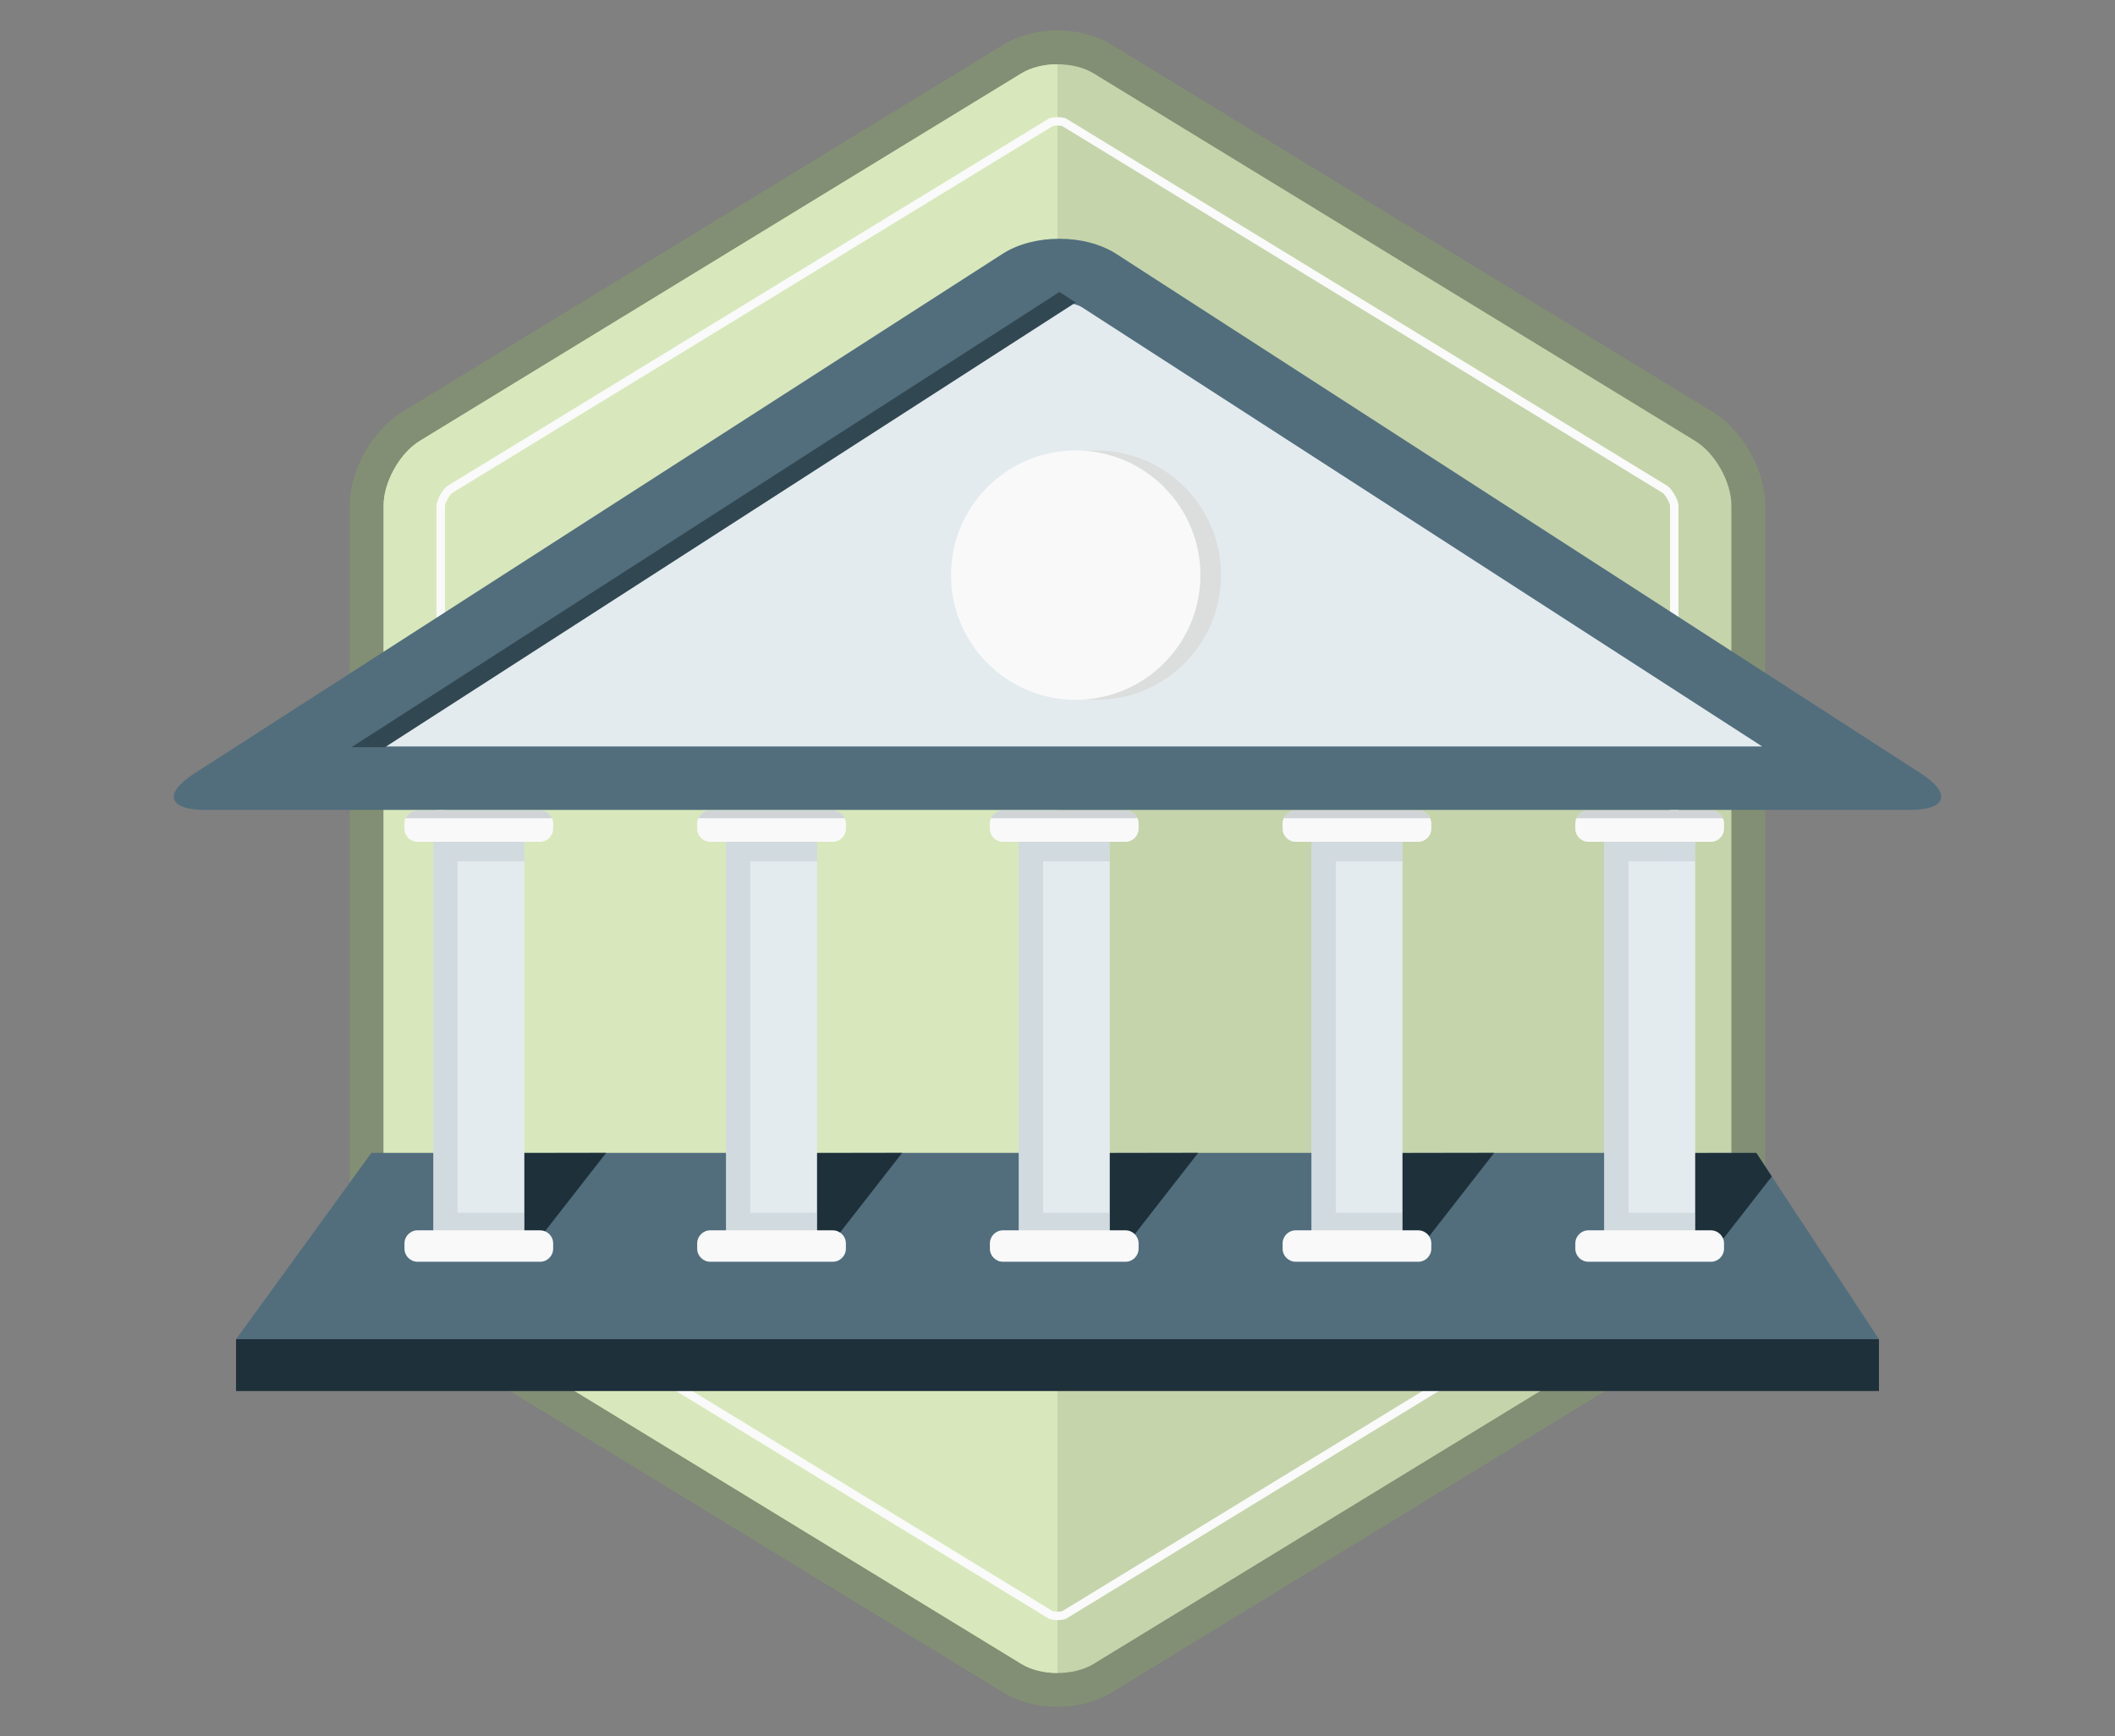<?xml version="1.0" encoding="utf-8"?>
<!-- Generator: Adobe Illustrator 16.0.0, SVG Export Plug-In . SVG Version: 6.00 Build 0)  -->
<!DOCTYPE svg PUBLIC "-//W3C//DTD SVG 1.1//EN" "http://www.w3.org/Graphics/SVG/1.1/DTD/svg11.dtd">
<svg version="1.1" xmlns="http://www.w3.org/2000/svg" xmlns:xlink="http://www.w3.org/1999/xlink" x="0px" y="0px" width="500px"
	 height="410.49px" viewBox="0 0 500 410.49" enable-background="new 0 0 500 410.49" xml:space="preserve">
<rect x="0" y="0" width="500" height="410.49" fill="#808080" stroke="none"/>
<g id="Layer_1">
	<rect x="-248.858" y="41.062" fill="#B3C29D" width="57.143" height="57.143"/>
	<rect x="-191.716" y="41.062" fill="#A3B190" width="57.143" height="57.143"/>
	<rect x="-134.573" y="41.062" fill="#92A082" width="57.143" height="57.143"/>
	<rect x="-248.858" y="98.205" fill="#D8E8BC" width="57.143" height="57.143"/>
	<rect x="-191.716" y="98.205" fill="#C5D4AB" width="57.143" height="57.143"/>
	<rect x="-134.573" y="98.205" fill="#828F74" width="57.143" height="57.143"/>
	<rect x="-77.431" y="98.205" fill="#727E66" width="57.143" height="57.143"/>
	<rect x="-248.858" y="179.659" fill="#F9F9FA" width="57.143" height="57.143"/>
	<rect x="-191.716" y="179.659" fill="#DCDEDD" width="57.143" height="57.143"/>
	<rect x="-134.573" y="179.659" fill="#E3EBEF" width="57.143" height="57.143"/>
	<rect x="-134.573" y="236.801" fill="#A9B0B5" width="57.143" height="57.143"/>
	<rect x="-134.573" y="294.332" fill="#1E303A" width="57.143" height="57.143"/>
	<rect x="-248.858" y="236.801" fill="#526E7D" width="57.143" height="57.143"/>
	<rect x="-191.716" y="236.801" fill="#314752" width="57.143" height="57.143"/>
	<rect x="-330.524" y="535.931" fill="#526E7D" width="310.236" height="131.496"/>
	<rect x="-312.021" y="545.774" fill="#E3EBEF" width="273.229" height="111.811"/>
	<rect x="-122.866" y="635.192" fill="#435C69" width="33.464" height="13.317"/>
	<rect x="-261.41" y="635.192" fill="#435C69" width="33.464" height="13.317"/>
	<rect x="-245.474" y="631.85" fill="#526E7D" width="140.135" height="13.317"/>
	<g>
		<path fill="#526E7D" d="M-175.406,660.348c-26.406,0-47.89-26.318-47.89-58.669s21.483-58.669,47.89-58.669
			s47.89,26.318,47.89,58.669S-149,660.348-175.406,660.348z"/>
		<path fill="#E3EBEF" d="M-175.406,545.51c25.068,0,45.39,25.148,45.39,56.169s-20.322,56.169-45.39,56.169
			s-45.39-25.148-45.39-56.169S-200.474,545.51-175.406,545.51 M-175.406,540.51c-13.664,0-26.443,6.502-35.984,18.31
			c-9.29,11.495-14.405,26.717-14.405,42.859s5.116,31.364,14.405,42.859c9.541,11.808,22.32,18.31,35.984,18.31
			s26.443-6.502,35.984-18.31c9.29-11.495,14.405-26.717,14.405-42.859s-5.116-31.364-14.405-42.859
			C-148.963,547.012-161.742,540.51-175.406,540.51L-175.406,540.51z"/>
	</g>
	<g>
		<path fill="#E3EBEF" d="M-175.406,652.675c-22.829,0-41.402-22.877-41.402-50.996s18.573-50.996,41.402-50.996
			s41.402,22.877,41.402,50.996S-152.577,652.675-175.406,652.675z"/>
		<path fill="#435C69" d="M-175.406,551.683c22.313,0,40.402,22.385,40.402,49.996s-18.089,49.996-40.402,49.996
			s-40.402-22.385-40.402-49.996S-197.719,551.683-175.406,551.683 M-175.406,549.683c-23.38,0-42.402,23.325-42.402,51.996
			s19.021,51.996,42.402,51.996s42.402-23.325,42.402-51.996S-152.026,549.683-175.406,549.683L-175.406,549.683z"/>
	</g>
	<circle fill="#526E7D" cx="-307.582" cy="558.75" r="19.452"/>
	<circle fill="#E3EBEF" cx="-307.582" cy="558.75" r="14.33"/>
	<ellipse fill="#526E7D" cx="-310.715" cy="646.657" rx="11.196" ry="14.842"/>
	<ellipse fill="#E3EBEF" cx="-310.715" cy="646.657" rx="8.248" ry="10.934"/>
	<ellipse fill="#526E7D" cx="-40.097" cy="646.657" rx="11.196" ry="14.842"/>
	<ellipse fill="#E3EBEF" cx="-40.098" cy="646.657" rx="8.248" ry="10.934"/>
	<circle fill="#526E7D" cx="-43.624" cy="558.75" r="19.452"/>
	<circle fill="#E3EBEF" cx="-43.624" cy="558.75" r="14.33"/>
	<g>
		<g>
			<polygon fill="#526E7D" points="-260.128,583.912 -257.04,582.18 -254.638,584.781 -251.166,584.088 -249.685,587.305 
				-246.169,587.719 -245.754,591.236 -242.539,592.717 -243.23,596.189 -240.63,598.591 -242.361,601.679 -240.63,604.767 
				-243.23,607.169 -242.539,610.641 -245.754,612.123 -246.169,615.639 -249.685,616.053 -251.166,619.27 -254.638,618.578 
				-257.04,621.178 -260.128,619.447 -263.217,621.178 -265.619,618.578 -269.091,619.27 -270.572,616.053 -274.088,615.639 
				-274.503,612.123 -277.718,610.641 -277.026,607.169 -279.627,604.767 -277.896,601.679 -279.627,598.591 -277.026,596.189 
				-277.718,592.717 -274.503,591.236 -274.088,587.719 -270.572,587.305 -269.091,584.088 -265.619,584.781 -263.217,582.18 			"/>
			<path fill="#526E7D" d="M-256.961,621.679l-3.167-1.775l-3.167,1.775l-2.464-2.667l-3.561,0.71l-1.519-3.299l-3.606-0.426
				l-0.426-3.606l-3.298-1.52l0.71-3.561l-2.668-2.465l1.775-3.167l-1.775-3.167l2.668-2.465l-0.71-3.561l3.298-1.52l0.426-3.606
				l3.606-0.426l1.519-3.299l3.561,0.71l2.464-2.667l3.167,1.775l3.167-1.775l2.464,2.667l3.561-0.71l1.519,3.299l3.606,0.426
				l0.426,3.606l3.298,1.52l-0.71,3.561l2.668,2.465l-1.775,3.167l1.775,3.167l-2.668,2.465l0.71,3.561l-3.298,1.52l-0.426,3.606
				l-3.606,0.426l-1.519,3.299l-3.561-0.71L-256.961,621.679z M-260.128,618.99l3.009,1.687l2.34-2.533l3.383,0.674l1.443-3.134
				l3.426-0.403l0.404-3.426l3.133-1.443l-0.674-3.382l2.534-2.341l-1.687-3.009l1.687-3.009l-2.534-2.341l0.674-3.382l-3.133-1.443
				l-0.404-3.426l-3.426-0.403l-1.443-3.134l-3.383,0.674l-2.34-2.533l-3.009,1.687l-3.009-1.687l-2.34,2.533l-3.383-0.674
				l-1.443,3.134l-3.426,0.403l-0.404,3.426l-3.133,1.443l0.674,3.382l-2.534,2.341l1.687,3.009l-1.687,3.009l2.534,2.341
				l-0.674,3.382l3.133,1.443l0.404,3.426l3.426,0.403l1.443,3.134l3.383-0.674l2.34,2.533L-260.128,618.99z"/>
		</g>
		<g>
			<circle fill="#E3EBEF" cx="-260.128" cy="601.679" r="15.79"/>
			<path fill="#526E7D" d="M-260.128,617.868c-8.927,0-16.189-7.262-16.189-16.188s7.262-16.188,16.189-16.188
				s16.189,7.262,16.189,16.188S-251.202,617.868-260.128,617.868z M-260.128,586.288c-8.487,0-15.392,6.904-15.392,15.392
				s6.905,15.392,15.392,15.392s15.392-6.904,15.392-15.392S-251.642,586.288-260.128,586.288z"/>
		</g>
		<g>
			<path fill="#526E7D" d="M-260.128,612.822c-6.144,0-11.142-4.999-11.142-11.143s4.999-11.143,11.142-11.143
				s11.142,4.999,11.142,11.143S-253.985,612.822-260.128,612.822z M-260.128,592.131c-5.265,0-9.548,4.283-9.548,9.548
				s4.283,9.548,9.548,9.548s9.548-4.283,9.548-9.548S-254.864,592.131-260.128,592.131z"/>
		</g>
		<g>
			<path fill="#526E7D" d="M-260.128,614.601c-7.125,0-12.922-5.796-12.922-12.922s5.797-12.922,12.922-12.922
				s12.922,5.796,12.922,12.922S-253.003,614.601-260.128,614.601z M-260.128,589.554c-6.686,0-12.125,5.439-12.125,12.125
				s5.439,12.125,12.125,12.125s12.125-5.439,12.125-12.125S-253.443,589.554-260.128,589.554z"/>
		</g>
	</g>
	<g>
		<g>
			<polygon fill="#526E7D" points="-87.532,583.912 -84.443,582.18 -82.042,584.781 -78.57,584.088 -77.089,587.305 
				-73.573,587.719 -73.157,591.236 -69.942,592.717 -70.635,596.189 -68.033,598.591 -69.765,601.679 -68.033,604.767 
				-70.635,607.169 -69.942,610.641 -73.157,612.123 -73.573,615.639 -77.089,616.053 -78.57,619.27 -82.042,618.578 
				-84.443,621.178 -87.532,619.447 -90.621,621.178 -93.022,618.578 -96.494,619.27 -97.976,616.053 -101.491,615.639 
				-101.907,612.123 -105.122,610.641 -104.43,607.169 -107.031,604.767 -105.3,601.679 -107.031,598.591 -104.43,596.189 
				-105.122,592.717 -101.907,591.236 -101.491,587.719 -97.976,587.305 -96.494,584.088 -93.022,584.781 -90.621,582.18 			"/>
			<path fill="#526E7D" d="M-84.364,621.679l-3.168-1.775l-3.168,1.775l-2.464-2.667l-3.561,0.71l-1.52-3.299l-3.606-0.426
				l-0.427-3.606l-3.297-1.52l0.71-3.561l-2.668-2.465l1.775-3.167l-1.775-3.167l2.668-2.465l-0.71-3.561l3.297-1.52l0.427-3.606
				l3.606-0.426l1.52-3.299l3.561,0.71l2.464-2.667l3.168,1.775l3.168-1.775l2.464,2.667l3.561-0.71l1.52,3.299l3.606,0.426
				l0.427,3.606l3.298,1.52l-0.711,3.561l2.668,2.465l-1.775,3.167l1.775,3.167l-2.668,2.465l0.711,3.561l-3.298,1.52l-0.427,3.606
				l-3.606,0.426l-1.52,3.299l-3.561-0.71L-84.364,621.679z M-87.532,618.99l3.009,1.687l2.341-2.533l3.382,0.674l1.443-3.134
				l3.426-0.403l0.404-3.426l3.133-1.443l-0.675-3.382l2.534-2.341l-1.687-3.009l1.687-3.009l-2.534-2.341l0.675-3.382l-3.133-1.443
				l-0.404-3.426l-3.426-0.403l-1.443-3.134l-3.382,0.674l-2.341-2.533l-3.009,1.687l-3.009-1.687l-2.341,2.533l-3.382-0.674
				l-1.443,3.134l-3.426,0.403l-0.404,3.426l-3.133,1.443l0.675,3.382l-2.534,2.341l1.687,3.009l-1.687,3.009l2.534,2.341
				l-0.675,3.382l3.133,1.443l0.404,3.426l3.426,0.403l1.443,3.134l3.382-0.674l2.341,2.533L-87.532,618.99z"/>
		</g>
		<g>
			<circle fill="#E3EBEF" cx="-87.532" cy="601.679" r="15.79"/>
			<path fill="#526E7D" d="M-87.532,617.868c-8.927,0-16.188-7.262-16.188-16.188s7.262-16.188,16.188-16.188
				s16.188,7.262,16.188,16.188S-78.605,617.868-87.532,617.868z M-87.532,586.288c-8.487,0-15.392,6.904-15.392,15.392
				s6.904,15.392,15.392,15.392s15.392-6.904,15.392-15.392S-79.045,586.288-87.532,586.288z"/>
		</g>
		<g>
			<path fill="#526E7D" d="M-87.532,612.822c-6.144,0-11.143-4.999-11.143-11.143s4.999-11.143,11.143-11.143
				s11.143,4.999,11.143,11.143S-81.389,612.822-87.532,612.822z M-87.532,592.131c-5.265,0-9.548,4.283-9.548,9.548
				s4.283,9.548,9.548,9.548s9.548-4.283,9.548-9.548S-82.268,592.131-87.532,592.131z"/>
		</g>
		<g>
			<path fill="#526E7D" d="M-87.532,614.601c-7.126,0-12.922-5.796-12.922-12.922s5.796-12.922,12.922-12.922
				s12.922,5.796,12.922,12.922S-80.406,614.601-87.532,614.601z M-87.532,589.554c-6.686,0-12.125,5.439-12.125,12.125
				s5.439,12.125,12.125,12.125s12.125-5.439,12.125-12.125S-80.847,589.554-87.532,589.554z"/>
		</g>
	</g>
	<path fill="#435C69" d="M-175.406,651.675c11.399,0,21.688-5.852,29.034-15.249l-1.197-7.479c-0.174-1.086-1.167-2.267-2.208-2.624
		l-8.949-3.072c-1.041-0.357-2.02-1.505-2.177-2.55s-1.012-2.199-1.9-2.565s-1.749-1.555-1.912-2.643l-0.262-1.746
		c-0.163-1.088,0.601-2.041,1.698-2.118c0,0,1.255-0.088,3.155-0.848s2.388-6.898,2.388-6.898c0.087-1.097,0.895-2.512,1.794-3.146
		l1.859-1.308c0.9-0.634,1.764-1.536,1.921-2.007c0.156-0.471,0.693-1.657,1.192-2.638l0.275-0.54c0.5-0.98,0.908-2.228,0.908-2.771
		c0-0.545-0.415-1.789-0.922-2.765l-5.756-11.08c-0.507-0.976-1.559-2.411-2.336-3.188l-8.193-8.193
		c-0.778-0.777-2.304-1.551-3.391-1.718l-8.399-1.293c-1.087-0.167-2.703,0.228-3.591,0.876l-1.711,1.251
		c-0.888,0.648-2.213,1.308-2.945,1.465s-1.975,0.913-2.763,1.681l-4.546,4.43c-0.788,0.768-1.561,2.208-1.718,3.201
		c-0.157,0.992-0.627,2.019-1.045,2.28c-0.418,0.262-0.76,1.373-0.76,2.471s-0.576,2.687-1.28,3.531l-3.141,3.769
		c-0.704,0.845-0.653,2.182,0.113,2.972l3.485,3.59c0.766,0.79,2.198,1.838,3.182,2.33l0.223,0.111
		c0.983,0.492,1.91,1.786,2.059,2.876l0.029,0.218c0.149,1.09,1.147,2.184,2.219,2.432l0.521,0.12
		c-1.9,10.262-13.897,17.926-13.897,17.926c-0.927,0.593-2.449,1.554-3.381,2.137l-2.689,1.682
		c-0.262,0.163-0.471,0.385-0.634,0.635C-204.25,640.96-190.841,651.675-175.406,651.675z"/>
	<g>
		<path fill="#E3EBEF" d="M-175.406,553.683c21.175,0,38.402,21.531,38.402,47.996s-17.227,47.996-38.402,47.996
			s-38.402-21.531-38.402-47.996S-196.581,553.683-175.406,553.683 M-175.406,551.683c-22.313,0-40.402,22.385-40.402,49.996
			s18.089,49.996,40.402,49.996s40.402-22.385,40.402-49.996S-153.093,551.683-175.406,551.683L-175.406,551.683z"/>
	</g>
</g>
<g id="Layer_6">
	<g>
		<g>
			<path fill="#C5D4AB" d="M249.999,399.507c-3.958,0-7.729-0.972-10.618-2.736L97.136,309.872
				c-5.859-3.579-10.448-11.761-10.448-18.626V119.455c0-6.866,4.589-15.048,10.448-18.627L239.38,13.93
				c2.89-1.765,6.661-2.737,10.619-2.737c3.959,0,7.73,0.972,10.62,2.738l142.246,86.908c5.858,3.58,10.447,11.761,10.447,18.627
				v171.767c0,6.865-4.589,15.047-10.447,18.627l-142.247,86.909C257.729,398.535,253.958,399.507,249.999,399.507
				C249.999,399.507,249.999,399.507,249.999,399.507z"/>
			<path fill="#828F74" d="M249.999,15.193c3.094,0,6.188,0.717,8.534,2.151l142.246,86.908c4.693,2.868,8.533,9.714,8.533,15.214
				v171.767c0,5.5-3.84,12.346-8.533,15.214l-142.246,86.909c-2.347,1.435-5.44,2.151-8.534,2.151c-3.093,0-6.187-0.717-8.534-2.15
				L99.222,306.458c-4.693-2.867-8.534-9.713-8.534-15.213V119.455c0-5.5,3.84-12.346,8.534-15.213l142.244-86.898
				C243.812,15.91,246.906,15.193,249.999,15.193 M249.999,7.193c-4.684,0-9.195,1.18-12.704,3.323L95.051,97.415
				c-7.048,4.306-12.363,13.781-12.363,22.04v171.791c0,8.259,5.315,17.734,12.363,22.04l142.244,86.898
				c3.509,2.143,8.021,3.323,12.704,3.323c4.685,0,9.197-1.181,12.706-3.325l142.245-86.908
				c7.048-4.308,12.362-13.783,12.362-22.041V119.466c0-8.259-5.314-17.734-12.362-22.041L262.704,10.517
				C259.196,8.374,254.684,7.193,249.999,7.193L249.999,7.193z"/>
		</g>
		<g>
			<path fill="#D8E8BC" d="M249.993,15.193c-3.091,0.001-6.182,0.718-8.527,2.15L99.222,104.242
				c-4.693,2.867-8.534,9.713-8.534,15.213v171.791c0,5.5,3.84,12.346,8.534,15.213l142.244,86.898
				c2.346,1.433,5.437,2.149,8.527,2.15V15.193z"/>
		</g>
		<path fill="none" stroke="#F9FAF9" stroke-width="2" stroke-miterlimit="10" d="M393.682,115.733L251.584,28.918
			c-0.189-0.072-0.762-0.226-1.584-0.226c-0.823,0-1.396,0.154-1.585,0.226L106.26,115.762c-0.775,0.568-1.99,2.735-2.074,3.763
			l0.002,171.72c0.082,0.957,1.297,3.124,2.13,3.73l142.095,86.806c0.188,0.071,0.762,0.226,1.585,0.226s1.396-0.154,1.583-0.226
			l142.158-86.854c0.773-0.568,1.99-2.736,2.074-3.765l-0.002-171.697C395.73,118.508,394.516,116.34,393.682,115.733z"/>
	</g>
</g>
<g id="Layer_2" display="none">
	<g display="inline">
		<path fill="#314752" d="M356.483,240.655c0,5.5-4.195,11.627-9.323,13.616l-87.795,51.835c-5.128,1.989-13.52,1.99-18.647,0.003
			l-87.886-51.841c-5.128-1.987-9.324-8.113-9.324-13.613v-67.628c0-5.5,4.5-10,10-10h192.976c5.5,0,10,4.5,10,10V240.655z"/>
		<g>
			<defs>
				<polygon id="SVGID_1_" points="332.679,262.821 327.679,265.773 327.679,207.472 332.679,207.472 				"/>
			</defs>
			<use xlink:href="#SVGID_1_"  overflow="visible" fill="#1E303A"/>
			<clipPath id="SVGID_2_">
				<use xlink:href="#SVGID_1_"  overflow="visible"/>
			</clipPath>
		</g>
		<polygon fill="#283C47" points="67.412,163.884 67.412,158.507 72.251,158.507 		"/>
		<polygon fill="#283C47" points="432.588,158.182 432.588,163.712 428.502,164.839 		"/>
		<path fill="#1E303A" d="M241.665,271.827c4.937,2.423,13.008,2.406,17.936-0.037l96.883-54.888v-39.771c0-5.5-4.5-10-10-10
			H153.508c-5.5,0-10,4.5-10,10v39.685L241.665,271.827z"/>
		<path fill="#283C47" d="M428.89,159.282c4.93,2.439,4.932,6.434,0.004,8.877l-169.293,83.957
			c-4.928,2.443-12.999,2.46-17.936,0.037L71.116,168.456c-4.938-2.423-4.939-6.392-0.004-8.82l170.771-84.013
			c4.935-2.428,13.006-2.419,17.936,0.02L428.89,159.282z"/>
		<path fill="#526E7D" d="M428.89,153.745c4.93,2.439,4.932,6.434,0.004,8.877l-169.293,83.957
			c-4.928,2.443-12.999,2.46-17.936,0.037L71.116,162.919c-4.938-2.423-4.939-6.392-0.004-8.82l170.771-84.013
			c4.935-2.428,13.006-2.419,17.936,0.02L428.89,153.745z"/>
		
			<polyline fill="none" stroke="#1E303A" stroke-width="2" stroke-linecap="round" stroke-linejoin="round" stroke-miterlimit="10" points="
			254.507,153.124 343.773,205.033 343.773,217.496 		"/>
		
			<polyline fill="none" stroke="#A9B0B5" stroke-width="5" stroke-linecap="round" stroke-linejoin="round" stroke-miterlimit="10" points="
			255.097,150.947 347.301,203.085 347.301,321.026 		"/>
	</g>
	<path display="inline" fill="#A9B0B5" d="M354.573,316.55c0,4.017-7.272,17.586-7.272,17.586s-7.272-13.569-7.272-17.586
		s3.256-12.086,7.272-12.086S354.573,312.534,354.573,316.55z"/>
</g>
<g id="Layer_3" display="none">
	<g display="inline">
		<polygon opacity="0.4" fill="#828F74" points="152.197,332.712 177.546,348.198 419.313,277.729 419.313,255.342 		"/>
		<g>
			<g>
				<polygon fill="#526E7D" points="458.774,250.971 105.591,352.958 14.214,224.569 367.396,122.583 				"/>
				<polygon fill="#E3EBEF" points="430.87,247.446 119.815,337.265 42.118,228.096 353.172,138.275 				"/>
				<polygon fill="#435C69" points="366.946,255.22 328.85,266.221 319.596,253.219 357.693,242.217 				"/>
				<polygon fill="#435C69" points="171.127,311.766 209.224,300.765 199.968,287.763 161.872,298.764 				"/>
				<polygon fill="#526E7D" points="346.482,257.198 186.948,303.264 177.692,290.263 337.226,244.195 				"/>
				<g>
					<path fill="#526E7D" d="M277.263,295.054c-30.062,8.679-72.806-9.955-95.288-41.542
						c-22.481-31.584-16.312-64.344,13.749-73.024c30.062-8.681,72.809,9.952,95.29,41.539
						C313.495,253.611,307.326,286.373,277.263,295.054z"/>
					<path fill="#E3EBEF" d="M197.461,182.93c28.54-8.242,69.148,9.632,90.706,39.92c21.555,30.287,15.896,61.52-12.641,69.763
						c-28.537,8.24-69.149-9.634-90.706-39.919C163.265,222.406,168.924,191.171,197.461,182.93 M193.987,178.049
						c-15.554,4.49-25.585,15.04-28.242,29.706c-2.586,14.276,2.167,30.819,13.384,46.581
						c11.217,15.763,27.619,28.942,46.183,37.111c19.066,8.392,38.133,10.54,53.689,6.047c15.555-4.493,25.584-15.04,28.24-29.708
						c2.588-14.274-2.164-30.819-13.382-46.58c-11.218-15.761-27.62-28.943-46.184-37.111
						C228.61,175.703,209.542,173.555,193.987,178.049L193.987,178.049z"/>
				</g>
				<g>
					<path fill="#E3EBEF" d="M271.933,287.561c-25.992,7.504-63.032-8.724-82.572-36.18c-19.541-27.454-14.294-55.897,11.696-63.402
						c25.989-7.504,63.029,8.725,82.57,36.181C303.168,251.614,297.919,280.056,271.933,287.561z"/>
					<path fill="#435C69" d="M201.75,188.956c25.402-7.335,61.552,8.574,80.739,35.533c19.188,26.959,14.148,54.761-11.254,62.098
						c-25.399,7.334-61.55-8.574-80.736-35.534C171.311,224.094,176.351,196.291,201.75,188.956 M200.363,187.003
						c-26.618,7.687-32.064,36.715-12.141,64.708c19.924,27.992,57.786,44.514,84.404,36.827
						c26.617-7.686,32.062-36.716,12.141-64.707C264.841,195.836,226.979,179.316,200.363,187.003L200.363,187.003z"/>
				</g>
				<path fill="#526E7D" d="M78.334,232.914c7.465,10.487,3.603,21.855-8.628,25.387c-12.229,3.532-28.195-2.108-35.659-12.598
					c-7.467-10.488-3.604-21.856,8.626-25.387C54.904,216.784,70.869,222.425,78.334,232.914z"/>
				<path fill="#E3EBEF" d="M72.503,234.598c5.499,7.727,2.654,16.1-6.356,18.699c-9.009,2.604-20.772-1.553-26.27-9.277
					c-5.5-7.728-2.656-16.101,6.354-18.702C55.242,222.714,67.004,226.872,72.503,234.598z"/>
				<path fill="#526E7D" d="M126.455,322.485c5.696,8.003,4.607,16.14-2.433,18.173c-7.039,2.033-17.363-2.809-23.058-10.81
					c-5.697-8.002-4.608-16.14,2.431-18.173C110.434,309.642,120.759,314.482,126.455,322.485z"/>
				<path fill="#E3EBEF" d="M123.099,323.455c4.196,5.896,3.394,11.891-1.793,13.387c-5.186,1.498-12.79-2.066-16.986-7.963
					c-4.198-5.897-3.395-11.891,1.79-13.387C111.295,313.993,118.901,317.558,123.099,323.455z"/>
				<path fill="#526E7D" d="M409.044,240.884c5.695,8.002,16.02,12.844,23.06,10.812c7.037-2.034,8.127-10.17,2.432-18.173
					c-5.698-8.005-16.022-12.845-23.062-10.812C404.436,224.745,403.346,232.879,409.044,240.884z"/>
				<path fill="#E3EBEF" d="M412.398,239.917c4.194,5.894,11.802,9.459,16.987,7.963c5.188-1.499,5.987-7.492,1.792-13.387
					c-4.195-5.897-11.802-9.463-16.986-7.966C409.006,228.025,408.202,234.02,412.398,239.917z"/>
				<path fill="#526E7D" d="M378.834,146.139c7.465,10.488,3.602,21.855-8.63,25.387c-12.231,3.532-28.196-2.107-35.661-12.597
					c-7.465-10.49-3.604-21.855,8.628-25.388C355.401,130.011,371.366,135.649,378.834,146.139z"/>
				<path fill="#E3EBEF" d="M373.001,147.822c5.501,7.728,2.654,16.1-6.354,18.702c-9.009,2.604-20.772-1.553-26.273-9.281
					c-5.498-7.726-2.655-16.1,6.356-18.701C355.741,135.941,367.503,140.096,373.001,147.822z"/>
				<g>
					<g>
						<polygon fill="#526E7D" points="127.696,248.274 130.01,245.57 134.552,247.318 138.022,245.5 141.944,248.155 
							146.234,247.404 149.151,250.702 153.84,251.089 155.466,254.708 160.095,256.199 160.27,259.78 164.386,262.227 
							163.096,265.428 166.294,268.589 163.665,271.092 165.636,274.664 161.921,276.225 162.471,279.849 158.038,280.315 
							157.109,283.646 152.39,282.969 150.078,285.676 145.535,283.925 142.064,285.745 138.143,283.09 133.853,283.841 
							130.936,280.543 126.246,280.155 124.622,276.537 119.993,275.047 119.816,271.463 115.699,269.018 116.991,265.816 
							113.79,262.655 116.422,260.152 114.451,256.583 118.167,255.022 117.617,251.393 122.049,250.928 122.977,247.6 						"/>
						<path fill="#526E7D" d="M157.548,284.109l-4.84-0.693l-2.373,2.775l-4.659-1.794l-3.56,1.865l-4.021-2.723l-4.402,0.77
							l-2.991-3.38l-4.811-0.4l-1.666-3.71l-4.75-1.53l-0.18-3.675l-4.222-2.508l1.324-3.284l-3.283-3.243l2.699-2.566l-2.021-3.662
							l3.811-1.601l-0.563-3.722l4.546-0.478l0.954-3.414l4.838,0.691l2.373-2.773l4.658,1.793l3.561-1.861l4.021,2.72l4.403-0.771
							l2.989,3.381l4.812,0.399l1.665,3.711l4.75,1.529l0.179,3.676l4.223,2.51l-1.325,3.282l3.283,3.241l-2.699,2.569l2.021,3.662
							l-3.81,1.602l0.563,3.72l-4.547,0.479L157.548,284.109z M152.072,282.524l4.598,0.655l0.904-3.24l4.318-0.454l-0.535-3.535
							l3.62-1.521l-1.921-3.476l2.564-2.441l-3.117-3.078l1.257-3.118l-4.011-2.384l-0.169-3.492l-4.513-1.452l-1.581-3.524
							l-4.57-0.38l-2.84-3.213l-4.18,0.734l-3.82-2.585l-3.383,1.769l-4.425-1.703l-2.253,2.635l-4.597-0.655l-0.903,3.242
							l-4.32,0.454l0.536,3.534l-3.621,1.521l1.921,3.475l-2.565,2.441l3.119,3.08l-1.258,3.116l4.01,2.384l0.17,3.494l4.513,1.452
							l1.582,3.522l4.571,0.379l2.839,3.214l4.182-0.731l3.82,2.585l3.383-1.77l4.424,1.703L152.072,282.524z"/>
					</g>
					<g>
						<path fill="#E3EBEF" d="M158.02,260.43c6.059,8.516,2.924,17.743-7.004,20.609s-22.89-1.714-28.948-10.225
							c-6.06-8.515-2.924-17.742,7.004-20.608C138.999,247.339,151.959,251.919,158.02,260.43z"/>
						<path fill="#526E7D" d="M151.293,281.427c-10.163,2.937-23.478-1.768-29.679-10.482c-6.204-8.718-2.982-18.194,7.18-21.128
							c10.161-2.935,23.475,1.767,29.679,10.484C164.677,269.015,161.455,278.494,151.293,281.427z M129.349,250.595
							c-9.663,2.789-12.725,11.8-6.827,20.088c5.897,8.286,18.556,12.757,28.217,9.967c9.662-2.789,12.725-11.801,6.827-20.088
							C151.67,252.276,139.009,247.804,129.349,250.595z"/>
					</g>
					<g>
						<path fill="#526E7D" d="M147.786,276.501c-6.993,2.02-16.157-1.218-20.426-7.217c-4.271-5.998-2.053-12.521,4.94-14.542
							c6.995-2.019,16.159,1.218,20.428,7.218C156.997,267.958,154.782,274.483,147.786,276.501z M133.408,256.301
							c-5.993,1.73-7.894,7.319-4.234,12.459c3.658,5.142,11.511,7.915,17.504,6.186c5.993-1.732,7.892-7.323,4.235-12.461
							C147.254,257.342,139.401,254.569,133.408,256.301z"/>
					</g>
					<g>
						<path fill="#526E7D" d="M149.022,278.239c-8.111,2.342-18.738-1.413-23.689-8.37c-4.952-6.956-2.381-14.521,5.73-16.863
							c8.112-2.342,18.738,1.413,23.69,8.371C159.706,268.333,157.134,275.896,149.022,278.239z M131.618,253.784
							c-7.611,2.197-10.023,9.296-5.377,15.824s14.617,10.05,22.229,7.852c7.612-2.197,10.023-9.296,5.377-15.822
							C149.201,255.109,139.229,251.584,131.618,253.784z"/>
					</g>
				</g>
				<g>
					<g>
						<polygon fill="#526E7D" points="324.185,191.534 326.499,188.829 331.038,190.578 334.512,188.761 338.433,191.414 
							342.724,190.663 345.643,193.96 350.328,194.35 351.952,197.967 356.584,199.458 356.761,203.041 360.876,205.488 
							359.584,208.687 362.785,211.851 360.156,214.354 362.125,217.923 358.41,219.484 358.958,223.113 354.524,223.578 
							353.599,226.907 348.88,226.229 346.566,228.937 342.025,227.188 338.555,229.003 334.634,226.352 330.341,227.103 
							327.424,223.805 322.735,223.416 321.112,219.798 316.479,218.309 316.306,214.723 312.188,212.279 313.48,209.077 
							310.281,205.914 312.91,203.412 310.94,199.842 314.656,198.28 314.104,194.655 318.541,194.189 319.468,190.86 						"/>
						<path fill="#526E7D" d="M354.037,227.369l-4.841-0.691l-2.371,2.774l-4.658-1.793l-3.562,1.862l-4.02-2.722l-4.402,0.772
							l-2.993-3.383l-4.809-0.398l-1.665-3.711l-4.75-1.528l-0.181-3.677l-4.221-2.509l1.324-3.283l-3.282-3.244l2.696-2.569
							l-2.02-3.659l3.808-1.602l-0.56-3.722l4.544-0.476l0.952-3.415l4.84,0.691l2.374-2.773l4.658,1.794l3.561-1.864l4.023,2.722
							l4.4-0.771l2.991,3.381l4.81,0.4l1.665,3.709l4.751,1.53l0.18,3.676l4.222,2.508l-1.325,3.284l3.285,3.244l-2.699,2.566
							l2.02,3.662l-3.809,1.602l0.562,3.721l-4.546,0.479L354.037,227.369z M348.562,225.784l4.596,0.658l0.906-3.242l4.317-0.455
							l-0.533-3.532l3.618-1.522l-1.919-3.476l2.562-2.439l-3.117-3.081l1.257-3.119l-4.01-2.383l-0.17-3.493l-4.514-1.452
							l-1.583-3.523l-4.566-0.38l-2.843-3.211l-4.179,0.731l-3.82-2.585l-3.384,1.769l-4.428-1.703l-2.25,2.635l-4.596-0.656
							l-0.906,3.243l-4.318,0.454l0.534,3.535l-3.619,1.518l1.92,3.479l-2.562,2.439l3.119,3.083l-1.259,3.116l4.01,2.383
							l0.17,3.493l4.513,1.452l1.581,3.523l4.569,0.381l2.84,3.212l4.182-0.733l3.82,2.587l3.382-1.771l4.427,1.703L348.562,225.784
							z"/>
					</g>
					<g>
						<path fill="#E3EBEF" d="M354.509,203.691c6.06,8.514,2.926,17.741-7.004,20.608c-9.928,2.868-22.89-1.713-28.947-10.226
							c-6.06-8.514-2.926-17.741,7.004-20.609C335.488,190.6,348.448,195.178,354.509,203.691z"/>
						<path fill="#526E7D" d="M347.784,224.688c-10.164,2.936-23.477-1.767-29.681-10.484c-6.204-8.714-2.985-18.193,7.179-21.126
							c10.165-2.935,23.476,1.767,29.681,10.484C361.165,212.276,357.945,221.755,347.784,224.688z M325.839,193.855
							c-9.664,2.789-12.728,11.799-6.828,20.086c5.898,8.288,18.556,12.76,28.219,9.969c9.662-2.79,12.725-11.8,6.826-20.088
							C348.159,195.536,335.5,191.065,325.839,193.855z"/>
					</g>
					<g>
						<path fill="#526E7D" d="M344.273,219.761c-6.992,2.021-16.156-1.218-20.426-7.215c-4.271-5.999-2.054-12.524,4.94-14.544
							c6.995-2.019,16.16,1.22,20.431,7.217C353.487,211.219,351.271,217.742,344.273,219.761z M329.898,199.561
							c-5.994,1.731-7.894,7.321-4.235,12.461s11.512,7.914,17.505,6.183s7.894-7.321,4.235-12.46
							C343.742,200.604,335.891,197.829,329.898,199.561z"/>
					</g>
					<g>
						<path fill="#526E7D" d="M345.513,221.499c-8.112,2.344-18.74-1.41-23.689-8.367c-4.954-6.959-2.382-14.523,5.729-16.867
							c8.116-2.34,18.74,1.412,23.691,8.37C356.194,211.592,353.624,219.158,345.513,221.499z M328.106,197.044
							c-7.611,2.198-10.022,9.297-5.377,15.824c4.646,6.528,14.617,10.051,22.229,7.854c7.613-2.198,10.024-9.297,5.377-15.826
							C345.691,198.369,335.718,194.846,328.106,197.044z"/>
					</g>
				</g>
				<path fill="#435C69" d="M271.235,286.586c12.977-3.749,20.625-12.844,22.458-24.436l-6.558-6.908
					c-0.955-1.004-2.904-1.828-4.339-1.837l-12.323-0.057c-1.432-0.006-3.345-0.808-4.25-1.773
					c-0.903-0.971-2.679-1.816-3.945-1.881c-1.266-0.066-3.071-0.943-4.013-1.951l-1.512-1.62c-0.94-1.009-0.732-2.189,0.464-2.627
					c0,0,1.364-0.498,2.998-1.864c1.64-1.365-2.073-7.521-2.073-7.521c-0.664-1.099-0.724-2.745-0.144-3.661l1.208-1.886
					c0.585-0.914,0.942-2.081,0.794-2.592c-0.15-0.512-0.363-1.846-0.476-2.969l-0.063-0.616c-0.111-1.123-0.516-2.475-0.894-3.004
					c-0.377-0.532-1.716-1.611-2.969-2.397l-14.255-8.925c-1.254-0.786-3.449-1.841-4.873-2.345l-15.022-5.306
					c-1.427-0.505-3.701-0.758-5.054-0.563l-10.461,1.497c-1.353,0.194-2.917,1.113-3.48,2.038l-1.078,1.783
					c-0.561,0.926-1.611,2.004-2.335,2.398c-0.721,0.395-1.614,1.542-1.977,2.549l-2.098,5.82c-0.363,1.009-0.242,2.668,0.271,3.69
					c0.511,1.02,0.689,2.176,0.394,2.569c-0.295,0.394,0.089,1.591,0.852,2.663c0.763,1.071,1.211,2.812,0.997,3.868l-0.957,4.711
					c-0.215,1.058,0.773,2.344,2.194,2.864l6.46,2.36c1.423,0.52,3.781,1.07,5.241,1.229l0.332,0.036
					c1.462,0.154,3.417,1.114,4.344,2.131l0.184,0.202c0.927,1.015,2.824,1.755,4.217,1.645l0.678-0.053
					c4.967,10.642-3.364,22.068-3.364,22.068c-0.645,0.883-1.709,2.321-2.367,3.197l-1.893,2.527
					c-0.185,0.245-0.268,0.531-0.279,0.829C230.954,285.605,253.665,291.66,271.235,286.586z"/>
				<path fill="#E3EBEF" d="M203.141,190.908c24.107-6.961,58.68,8.397,77.071,34.237c18.391,25.84,13.742,52.527-10.366,59.486
					c-24.105,6.961-58.678-8.396-77.07-34.236C174.386,224.556,179.035,197.869,203.141,190.908 M201.75,188.956
					c-25.399,7.335-30.439,35.138-11.251,62.096c19.187,26.96,55.337,42.868,80.736,35.534
					c25.402-7.337,30.442-35.139,11.254-62.098C263.303,197.53,227.153,181.621,201.75,188.956L201.75,188.956z"/>
			</g>
			<polygon opacity="0.2" fill="#526E7D" points="38.383,217.59 117.668,328.989 446.682,233.981 367.396,122.583 			"/>
			<g>
				<polygon fill="#526E7D" points="472.278,218.549 119.096,320.537 27.719,192.148 380.902,90.162 				"/>
				<polygon fill="#E3EBEF" points="444.374,215.024 133.321,304.844 55.624,195.675 366.679,105.855 				"/>
				<polygon fill="#435C69" points="380.451,222.799 342.354,233.8 333.101,220.798 371.197,209.796 				"/>
				<polygon fill="#435C69" points="184.632,279.344 222.729,268.343 213.474,255.342 175.378,266.344 				"/>
				<polygon fill="#526E7D" points="359.986,224.777 200.453,270.843 191.199,257.843 350.733,211.774 				"/>
				<g>
					<path fill="#526E7D" d="M290.769,262.633c-30.062,8.68-72.807-9.953-95.288-41.541c-22.481-31.585-16.312-64.344,13.749-73.024
						c30.062-8.681,72.808,9.951,95.289,41.537C326.999,221.19,320.831,253.951,290.769,262.633z"/>
					<path fill="#E3EBEF" d="M210.967,150.509c28.54-8.242,69.149,9.632,90.706,39.918c21.555,30.29,15.896,61.522-12.643,69.765
						c-28.536,8.24-69.147-9.634-90.703-39.919C176.771,189.984,182.43,158.749,210.967,150.509 M207.492,145.627
						c-15.554,4.492-25.584,15.04-28.241,29.706c-2.587,14.276,2.166,30.82,13.384,46.583c11.217,15.762,27.619,28.94,46.183,37.111
						c19.066,8.391,38.135,10.539,53.689,6.046s25.586-15.04,28.242-29.707c2.587-14.275-2.166-30.821-13.384-46.583
						c-11.217-15.76-27.618-28.94-46.183-37.109C242.115,143.282,223.048,141.134,207.492,145.627L207.492,145.627z"/>
				</g>
				<g>
					<path fill="#E3EBEF" d="M285.437,255.14c-25.989,7.505-63.031-8.724-82.571-36.18c-19.541-27.456-14.294-55.897,11.697-63.401
						c25.99-7.506,63.03,8.725,82.569,36.179C316.673,219.193,311.426,247.635,285.437,255.14z"/>
					<path fill="#435C69" d="M215.257,156.535c25.401-7.336,61.55,8.573,80.738,35.531c19.187,26.961,14.148,54.762-11.253,62.099
						c-25.401,7.334-61.551-8.573-80.738-35.533C184.817,191.673,189.857,163.869,215.257,156.535 M213.869,154.582
						c-26.618,7.687-32.064,36.715-12.141,64.708c19.924,27.992,57.787,44.514,84.406,36.826
						c26.614-7.686,32.062-36.713,12.14-64.707C278.349,163.416,240.485,146.896,213.869,154.582L213.869,154.582z"/>
				</g>
				<path fill="#526E7D" d="M91.84,200.493c7.466,10.486,3.603,21.855-8.628,25.385c-12.229,3.532-28.196-2.108-35.66-12.597
					c-7.466-10.49-3.604-21.857,8.626-25.387C68.409,184.362,84.375,190.004,91.84,200.493z"/>
				<path fill="#E3EBEF" d="M86.009,202.177c5.499,7.726,2.653,16.099-6.356,18.701c-9.01,2.602-20.772-1.554-26.27-9.279
					c-5.5-7.728-2.656-16.1,6.354-18.702C68.747,190.294,80.51,194.45,86.009,202.177z"/>
				<path fill="#526E7D" d="M139.961,290.065c5.696,8.001,4.607,16.138-2.434,18.173c-7.039,2.032-17.363-2.81-23.058-10.812
					c-5.697-8.002-4.608-16.139,2.43-18.172C123.939,277.223,134.265,282.061,139.961,290.065z"/>
				<path fill="#E3EBEF" d="M136.605,291.033c4.195,5.897,3.394,11.892-1.793,13.39c-5.185,1.497-12.79-2.069-16.987-7.965
					c-4.197-5.897-3.395-11.892,1.791-13.387C124.802,281.571,132.407,285.137,136.605,291.033z"/>
				<path fill="#526E7D" d="M422.55,208.463c5.695,8.003,16.018,12.843,23.06,10.812c7.038-2.034,8.129-10.17,2.431-18.174
					c-5.696-8.003-16.02-12.843-23.061-10.812C417.941,192.321,416.852,200.458,422.55,208.463z"/>
				<path fill="#E3EBEF" d="M425.906,207.494c4.193,5.896,11.802,9.461,16.987,7.965c5.185-1.5,5.987-7.492,1.79-13.387
					c-4.196-5.897-11.801-9.463-16.987-7.966C422.512,195.604,421.709,201.597,425.906,207.494z"/>
				<path fill="#526E7D" d="M392.338,113.718c7.465,10.489,3.603,21.854-8.626,25.387c-12.231,3.532-28.198-2.108-35.661-12.597
					c-7.468-10.489-3.604-21.854,8.626-25.388C368.906,97.589,384.873,103.229,392.338,113.718z"/>
				<path fill="#E3EBEF" d="M386.507,115.4c5.499,7.729,2.655,16.102-6.353,18.702c-9.011,2.604-20.775-1.552-26.272-9.279
					c-5.501-7.727-2.655-16.101,6.355-18.701C369.247,103.52,381.009,107.675,386.507,115.4z"/>
				<g>
					<g>
						<polygon fill="#526E7D" points="141.202,215.853 143.516,213.149 148.058,214.896 151.528,213.081 155.449,215.734 
							159.74,214.983 162.656,218.28 167.346,218.668 168.972,222.286 173.602,223.777 173.776,227.358 177.892,229.806 
							176.602,233.007 179.8,236.167 177.171,238.67 179.142,242.243 175.426,243.803 175.976,247.428 171.543,247.894 
							170.616,251.224 165.896,250.547 163.583,253.254 159.041,251.503 155.571,253.323 151.648,250.669 147.358,251.42 
							144.442,248.123 139.751,247.735 138.128,244.117 133.498,242.627 133.322,239.043 129.205,236.597 130.497,233.394 
							127.296,230.234 129.928,227.731 127.957,224.161 131.672,222.6 131.123,218.971 135.555,218.506 136.483,215.177 						"/>
						<path fill="#526E7D" d="M171.053,251.689l-4.84-0.693l-2.372,2.774l-4.66-1.793l-3.56,1.864l-4.021-2.723l-4.402,0.771
							l-2.991-3.384l-4.81-0.398l-1.666-3.71l-4.75-1.53l-0.179-3.674l-4.223-2.51l1.324-3.282l-3.282-3.243l2.699-2.567
							l-2.021-3.662l3.81-1.602l-0.563-3.722l4.547-0.478l0.954-3.414l4.838,0.691l2.373-2.772l4.658,1.795l3.562-1.863l4.021,2.72
							l4.402-0.771l2.989,3.381l4.812,0.398l1.666,3.712l4.75,1.528l0.179,3.676l4.223,2.51l-1.325,3.283l3.284,3.241l-2.7,2.568
							l2.021,3.662l-3.81,1.603l0.564,3.72l-4.548,0.479L171.053,251.689z M165.578,250.102l4.598,0.656l0.904-3.24l4.318-0.453
							l-0.535-3.535l3.621-1.521l-1.921-3.477l2.564-2.439l-3.117-3.08l1.257-3.118l-4.011-2.384l-0.169-3.492l-4.512-1.452
							l-1.581-3.524l-4.571-0.38l-2.84-3.212l-4.18,0.733l-3.821-2.584l-3.383,1.769l-4.425-1.703l-2.253,2.635l-4.597-0.656
							l-0.904,3.242l-4.319,0.454l0.536,3.534l-3.621,1.521l1.921,3.476l-2.565,2.441l3.119,3.081l-1.258,3.117l4.01,2.382
							l0.17,3.495l4.513,1.452l1.582,3.521l4.57,0.38l2.84,3.213l4.181-0.732l3.821,2.586l3.383-1.77l4.424,1.702L165.578,250.102z"
							/>
					</g>
					<g>
						<path fill="#E3EBEF" d="M171.526,228.009c6.06,8.515,2.925,17.743-7.004,20.609c-9.928,2.866-22.889-1.714-28.949-10.226
							c-6.06-8.513-2.924-17.742,7.004-20.608C152.505,214.918,165.465,219.498,171.526,228.009z"/>
						<path fill="#526E7D" d="M164.799,249.006c-10.163,2.936-23.478-1.767-29.68-10.482c-6.204-8.718-2.982-18.195,7.181-21.129
							c10.16-2.934,23.475,1.767,29.678,10.485C178.183,236.594,174.961,246.073,164.799,249.006z M142.854,218.173
							c-9.663,2.789-12.726,11.8-6.827,20.089c5.898,8.286,18.556,12.758,28.218,9.967c9.662-2.789,12.726-11.801,6.827-20.089
							C165.175,219.854,152.515,215.383,142.854,218.173z"/>
					</g>
					<g>
						<path fill="#526E7D" d="M161.292,244.08c-6.994,2.021-16.157-1.218-20.426-7.215c-4.271-5.998-2.053-12.523,4.941-14.543
							c6.995-2.02,16.159,1.218,20.428,7.217C170.502,235.538,168.288,242.061,161.292,244.08z M146.914,223.879
							c-5.993,1.731-7.894,7.32-4.235,12.461c3.658,5.14,11.511,7.914,17.505,6.184c5.993-1.732,7.892-7.321,4.234-12.461
							C160.76,224.921,152.907,222.147,146.914,223.879z"/>
					</g>
					<g>
						<path fill="#526E7D" d="M162.528,245.818c-8.111,2.343-18.738-1.413-23.69-8.37c-4.952-6.955-2.38-14.521,5.731-16.864
							c8.112-2.342,18.738,1.414,23.689,8.371C173.211,235.911,170.64,243.476,162.528,245.818z M145.123,221.362
							c-7.611,2.198-10.023,9.297-5.377,15.825c4.646,6.529,14.618,10.049,22.229,7.853c7.612-2.198,10.023-9.298,5.377-15.824
							C162.707,222.687,152.734,219.163,145.123,221.362z"/>
					</g>
				</g>
				<g>
					<g>
						<polygon fill="#526E7D" points="337.691,159.112 340.006,156.407 344.545,158.158 348.019,156.339 351.94,158.994 
							356.229,158.242 359.147,161.54 363.835,161.93 365.458,165.546 370.092,167.036 370.266,170.621 374.383,173.066 
							373.09,176.266 376.292,179.43 373.662,181.933 375.63,185.502 371.917,187.063 372.466,190.69 368.032,191.154 
							367.105,194.483 362.385,193.809 360.071,196.516 355.532,194.767 352.061,196.583 348.14,193.93 343.846,194.682 
							340.93,191.384 336.24,190.993 334.617,187.377 329.986,185.887 329.811,182.302 325.694,179.857 326.987,176.654 
							323.785,173.494 326.415,170.99 324.445,167.42 328.162,165.86 327.611,162.234 332.046,161.768 332.973,158.439 						"/>
						<path fill="#526E7D" d="M367.543,194.948l-4.843-0.693l-2.371,2.775l-4.657-1.794l-3.561,1.863l-4.02-2.721l-4.404,0.771
							l-2.991-3.383l-4.811-0.398l-1.666-3.711l-4.747-1.528l-0.183-3.676l-4.221-2.51l1.323-3.283l-3.282-3.242l2.698-2.568
							l-2.018-3.661l3.807-1.602l-0.562-3.721l4.548-0.477l0.951-3.413l4.839,0.689l2.375-2.773l4.657,1.795l3.561-1.864
							l4.021,2.722l4.402-0.771l2.991,3.381l4.811,0.399l1.666,3.71l4.748,1.53l0.18,3.676l4.223,2.509l-1.325,3.283l3.284,3.242
							l-2.698,2.568l2.021,3.662l-3.81,1.601l0.562,3.72l-4.548,0.479L367.543,194.948z M362.067,193.361l4.598,0.658l0.903-3.243
							l4.32-0.452l-0.536-3.534l3.618-1.521l-1.919-3.478l2.565-2.438l-3.12-3.081l1.26-3.119l-4.01-2.382l-0.172-3.494
							l-4.514-1.451l-1.581-3.523l-4.567-0.379l-2.842-3.213l-4.181,0.732l-3.82-2.586l-3.382,1.771l-4.427-1.703l-2.251,2.635
							l-4.599-0.657l-0.903,3.244l-4.318,0.453l0.533,3.536l-3.619,1.518l1.921,3.478l-2.565,2.439l3.12,3.081l-1.26,3.117
							l4.012,2.383l0.169,3.493l4.515,1.452l1.581,3.524l4.569,0.379l2.841,3.212l4.181-0.732l3.819,2.586l3.382-1.771l4.425,1.704
							L362.067,193.361z"/>
					</g>
					<g>
						<path fill="#E3EBEF" d="M368.015,171.271c6.058,8.514,2.925,17.741-7.003,20.608s-22.889-1.715-28.949-10.226
							c-6.06-8.514-2.924-17.742,7.003-20.608C348.993,158.179,361.956,162.757,368.015,171.271z"/>
						<path fill="#526E7D" d="M361.288,192.266c-10.163,2.937-23.475-1.767-29.681-10.482c-6.201-8.715-2.982-18.192,7.182-21.127
							c10.163-2.935,23.477,1.768,29.679,10.483C374.671,179.854,371.45,189.333,361.288,192.266z M339.343,161.435
							c-9.662,2.79-12.724,11.8-6.825,20.087c5.896,8.287,18.556,12.758,28.218,9.968c9.661-2.79,12.723-11.8,6.824-20.087
							C361.664,163.115,349.004,158.644,339.343,161.435z"/>
					</g>
					<g>
						<path fill="#526E7D" d="M357.781,187.34c-6.995,2.021-16.159-1.217-20.427-7.215c-4.271-5.999-2.053-12.523,4.939-14.544
							c6.995-2.018,16.162,1.221,20.429,7.218C366.991,178.797,364.775,185.321,357.781,187.34z M343.402,167.14
							c-5.993,1.73-7.891,7.321-4.232,12.46c3.655,5.141,11.511,7.914,17.505,6.184c5.991-1.731,7.891-7.321,4.234-12.46
							C357.25,168.182,349.397,165.409,343.402,167.14z"/>
					</g>
					<g>
						<path fill="#526E7D" d="M359.019,189.077c-8.112,2.343-18.739-1.41-23.69-8.367c-4.953-6.959-2.382-14.523,5.73-16.865
							c8.114-2.342,18.737,1.411,23.69,8.37C369.7,179.172,367.131,186.735,359.019,189.077z M341.61,164.622
							c-7.607,2.198-10.021,9.297-5.377,15.825c4.646,6.527,14.619,10.051,22.231,7.853c7.612-2.197,10.024-9.297,5.377-15.824
							C359.195,165.948,349.223,162.425,341.61,164.622z"/>
					</g>
				</g>
				<path fill="#435C69" d="M284.742,254.166c12.978-3.75,20.626-12.843,22.457-24.435l-6.56-6.909
					c-0.953-1.004-2.904-1.828-4.338-1.837l-12.321-0.057c-1.432-0.006-3.347-0.807-4.251-1.773
					c-0.905-0.972-2.679-1.816-3.946-1.881c-1.265-0.066-3.069-0.943-4.014-1.951l-1.508-1.62c-0.944-1.009-0.736-2.189,0.46-2.627
					c0,0,1.368-0.497,3.002-1.863c1.636-1.366-2.075-7.522-2.075-7.522c-0.664-1.099-0.726-2.746-0.143-3.661l1.206-1.888
					c0.585-0.912,0.943-2.08,0.793-2.591c-0.149-0.511-0.36-1.846-0.476-2.968l-0.063-0.616c-0.109-1.122-0.513-2.476-0.89-3.004
					c-0.377-0.533-1.717-1.611-2.971-2.396l-14.255-8.927c-1.256-0.786-3.449-1.841-4.874-2.343l-15.022-5.308
					c-1.426-0.504-3.7-0.758-5.054-0.563l-10.46,1.499c-1.353,0.194-2.917,1.111-3.481,2.036l-1.078,1.784
					c-0.562,0.925-1.611,2.004-2.335,2.397c-0.722,0.395-1.613,1.541-1.977,2.549l-2.098,5.82c-0.363,1.008-0.242,2.669,0.271,3.69
					c0.511,1.02,0.689,2.177,0.394,2.569c-0.294,0.394,0.089,1.591,0.852,2.663c0.762,1.071,1.211,2.812,0.997,3.868l-0.957,4.712
					c-0.215,1.057,0.772,2.344,2.194,2.864l6.461,2.359c1.422,0.521,3.781,1.072,5.241,1.23l0.333,0.036
					c1.461,0.155,3.417,1.115,4.343,2.131l0.185,0.202c0.927,1.015,2.823,1.755,4.216,1.645l0.678-0.053
					c4.967,10.642-3.363,22.068-3.363,22.068c-0.646,0.882-1.71,2.321-2.366,3.197l-1.894,2.526
					c-0.185,0.245-0.267,0.531-0.279,0.829C244.46,253.184,267.169,259.239,284.742,254.166z"/>
				<path fill="#E3EBEF" d="M216.646,158.488c24.107-6.961,58.682,8.397,77.071,34.236c18.392,25.84,13.741,52.526-10.365,59.486
					c-24.106,6.963-58.68-8.397-77.071-34.236C187.891,192.136,192.542,165.449,216.646,158.488 M215.257,156.535
					c-25.399,7.334-30.44,35.138-11.252,62.097c19.187,26.96,55.336,42.867,80.738,35.533c25.401-7.337,30.439-35.138,11.253-62.099
					C276.807,165.108,240.658,149.199,215.257,156.535L215.257,156.535z"/>
			</g>
			<polygon opacity="0.2" fill="#526E7D" points="51.889,185.17 131.174,296.568 460.188,201.559 380.902,90.162 			"/>
			<g>
				<polygon fill="#526E7D" points="485.786,186.128 132.603,288.115 41.225,159.727 394.407,57.741 				"/>
				<polygon fill="#E3EBEF" points="457.881,182.603 146.827,272.423 69.129,163.254 380.184,73.434 				"/>
				<polygon fill="#435C69" points="393.958,190.378 355.86,201.378 346.607,188.377 384.704,177.375 				"/>
				<polygon fill="#435C69" points="198.139,246.923 236.236,235.922 226.979,222.921 188.884,233.922 				"/>
				<polygon fill="#526E7D" points="373.493,192.355 213.958,238.422 204.704,225.421 364.238,179.352 				"/>
				<g>
					<path fill="#526E7D" d="M304.273,230.212c-30.061,8.679-72.806-9.953-95.287-41.542c-22.481-31.584-16.312-64.344,13.75-73.023
						c30.062-8.68,72.81,9.951,95.291,41.538C340.506,188.769,334.337,221.53,304.273,230.212z"/>
					<path fill="#E3EBEF" d="M224.473,118.088c28.54-8.243,69.147,9.632,90.706,39.919c21.554,30.287,15.896,61.521-12.642,69.765
						c-28.537,8.24-69.148-9.635-90.705-39.922C190.276,157.563,195.936,126.328,224.473,118.088 M220.999,113.207
						c-15.555,4.49-25.585,15.039-28.242,29.705c-2.586,14.276,2.167,30.819,13.384,46.581
						c11.216,15.763,27.619,28.942,46.182,37.113c19.067,8.391,38.134,10.539,53.69,6.047c15.555-4.493,25.585-15.041,28.241-29.709
						c2.588-14.275-2.165-30.819-13.384-46.58c-11.217-15.761-27.618-28.941-46.184-37.11
						C255.621,110.861,236.554,108.713,220.999,113.207L220.999,113.207z"/>
				</g>
				<g>
					<path fill="#E3EBEF" d="M298.943,222.719c-25.992,7.506-63.032-8.724-82.571-36.18c-19.541-27.454-14.294-55.897,11.696-63.4
						c25.99-7.506,63.031,8.724,82.571,36.18C330.181,186.771,324.932,215.214,298.943,222.719z"/>
					<path fill="#435C69" d="M228.762,124.114c25.402-7.335,61.551,8.574,80.74,35.532c19.188,26.959,14.147,54.761-11.255,62.098
						c-25.399,7.335-61.55-8.573-80.736-35.535C198.322,159.253,203.363,131.449,228.762,124.114 M227.374,122.161
						c-26.618,7.687-32.064,36.714-12.141,64.707c19.923,27.994,57.785,44.516,84.404,36.829
						c26.618-7.687,32.062-36.716,12.141-64.708C291.854,130.994,253.991,114.476,227.374,122.161L227.374,122.161z"/>
				</g>
				<path fill="#526E7D" d="M105.346,168.071c7.465,10.487,3.603,21.855-8.628,25.387c-12.229,3.531-28.195-2.109-35.66-12.598
					c-7.466-10.489-3.604-21.856,8.626-25.387C81.915,151.941,97.88,157.582,105.346,168.071z"/>
				<path fill="#E3EBEF" d="M99.515,169.756c5.5,7.727,2.654,16.099-6.356,18.7c-9.009,2.602-20.772-1.554-26.27-9.278
					c-5.5-7.728-2.655-16.101,6.354-18.703C82.253,157.872,94.015,162.028,99.515,169.756z"/>
				<path fill="#526E7D" d="M153.466,257.643c5.696,8.002,4.607,16.139-2.433,18.173c-7.04,2.032-17.363-2.81-23.058-10.811
					c-5.697-8.003-4.609-16.14,2.431-18.172C137.445,244.801,147.771,249.639,153.466,257.643z"/>
				<path fill="#E3EBEF" d="M150.111,258.612c4.195,5.897,3.394,11.891-1.793,13.388c-5.186,1.498-12.79-2.068-16.986-7.964
					c-4.198-5.897-3.395-11.891,1.79-13.386C138.307,249.15,145.913,252.716,150.111,258.612z"/>
				<path fill="#526E7D" d="M436.055,176.042c5.696,8.002,16.02,12.844,23.061,10.81c7.038-2.033,8.127-10.168,2.431-18.171
					c-5.696-8.005-16.021-12.845-23.061-10.812C431.446,159.901,430.356,168.036,436.055,176.042z"/>
				<path fill="#E3EBEF" d="M439.41,175.073c4.195,5.895,11.802,9.459,16.988,7.963c5.187-1.498,5.987-7.492,1.79-13.387
					c-4.194-5.896-11.802-9.462-16.985-7.965C436.017,163.182,435.214,169.177,439.41,175.073z"/>
				<path fill="#526E7D" d="M405.846,81.297c7.465,10.489,3.602,21.855-8.63,25.387c-12.231,3.532-28.195-2.107-35.661-12.597
					c-7.465-10.49-3.604-21.855,8.628-25.389C382.413,65.169,398.378,70.808,405.846,81.297z"/>
				<path fill="#E3EBEF" d="M400.013,82.98c5.5,7.728,2.654,16.1-6.354,18.701c-9.009,2.604-20.772-1.553-26.272-9.28
					c-5.499-7.727-2.654-16.1,6.355-18.701C382.753,71.099,394.514,75.254,400.013,82.98z"/>
				<g>
					<g>
						<polygon fill="#526E7D" points="154.708,183.431 157.022,180.727 161.563,182.476 165.034,180.657 168.956,183.312 
							173.246,182.562 176.162,185.858 180.852,186.247 182.478,189.864 187.107,191.355 187.282,194.938 191.397,197.385 
							190.107,200.586 193.306,203.747 190.677,206.25 192.647,209.822 188.933,211.382 189.482,215.007 185.049,215.473 
							184.121,218.803 179.402,218.126 177.089,220.833 172.547,219.082 169.076,220.901 165.154,218.248 160.864,219 
							157.948,215.702 153.257,215.314 151.633,211.696 147.004,210.207 146.827,206.623 142.71,204.176 144.002,200.974 
							140.802,197.812 143.434,195.31 141.462,191.74 145.178,190.18 144.628,186.551 149.061,186.086 149.988,182.757 						"/>
						<path fill="#526E7D" d="M184.559,219.268l-4.84-0.693l-2.372,2.773l-4.66-1.793l-3.56,1.864l-4.021-2.723l-4.402,0.771
							l-2.992-3.382l-4.81-0.4l-1.666-3.708l-4.75-1.531l-0.179-3.674l-4.223-2.509l1.324-3.283l-3.283-3.243l2.7-2.566
							l-2.021-3.663l3.81-1.601l-0.563-3.723l4.546-0.477l0.954-3.414l4.838,0.691l2.373-2.774l4.659,1.794l3.561-1.862l4.021,2.72
							l4.403-0.77l2.989,3.381l4.812,0.398l1.665,3.712l4.75,1.529l0.179,3.675l4.223,2.511l-1.324,3.282l3.283,3.241l-2.699,2.569
							l2.021,3.662l-3.81,1.603l0.564,3.72l-4.548,0.479L184.559,219.268z M179.084,217.681l4.597,0.656l0.905-3.24l4.318-0.453
							l-0.535-3.534l3.621-1.522l-1.922-3.476l2.564-2.44l-3.117-3.08l1.257-3.117l-4.011-2.384l-0.169-3.493l-4.513-1.452
							l-1.581-3.524l-4.57-0.379l-2.84-3.213l-4.18,0.733l-3.821-2.585l-3.383,1.77l-4.425-1.704l-2.253,2.636l-4.597-0.655
							l-0.903,3.241l-4.319,0.454l0.536,3.535l-3.621,1.52l1.921,3.476l-2.565,2.442l3.12,3.08l-1.258,3.116l4.011,2.383l0.17,3.495
							l4.512,1.452l1.582,3.521l4.57,0.38l2.84,3.212l4.181-0.732l3.821,2.586l3.382-1.769l4.424,1.702L179.084,217.681z"/>
					</g>
					<g>
						<path fill="#E3EBEF" d="M185.032,195.588c6.059,8.515,2.924,17.744-7.004,20.61c-9.928,2.865-22.89-1.714-28.949-10.226
							c-6.06-8.513-2.924-17.742,7.004-20.608C166.01,182.497,178.971,187.076,185.032,195.588z"/>
						<path fill="#526E7D" d="M178.305,216.585c-10.163,2.936-23.479-1.767-29.68-10.482c-6.204-8.718-2.982-18.196,7.181-21.13
							c10.16-2.934,23.475,1.768,29.679,10.485C191.688,204.174,188.466,213.652,178.305,216.585z M156.36,185.752
							c-9.663,2.789-12.725,11.801-6.827,20.089c5.897,8.287,18.556,12.757,28.217,9.967c9.662-2.789,12.726-11.8,6.828-20.089
							C178.681,187.434,166.021,182.962,156.36,185.752z"/>
					</g>
					<g>
						<path fill="#526E7D" d="M174.797,211.659c-6.993,2.021-16.156-1.217-20.426-7.215c-4.271-5.998-2.053-12.523,4.941-14.543
							c6.995-2.02,16.159,1.218,20.428,7.217C184.008,203.116,181.793,209.64,174.797,211.659z M160.419,191.458
							c-5.993,1.73-7.894,7.32-4.234,12.46c3.658,5.141,11.511,7.916,17.505,6.185c5.993-1.732,7.892-7.322,4.235-12.46
							C174.266,192.5,166.413,189.727,160.419,191.458z"/>
					</g>
					<g>
						<path fill="#526E7D" d="M176.034,213.397c-8.111,2.343-18.738-1.413-23.689-8.371c-4.952-6.955-2.381-14.521,5.73-16.863
							c8.112-2.343,18.738,1.413,23.69,8.37C186.717,203.49,184.145,211.055,176.034,213.397z M158.629,188.94
							c-7.611,2.198-10.023,9.298-5.377,15.826c4.646,6.529,14.618,10.049,22.229,7.852c7.611-2.198,10.023-9.297,5.377-15.825
							C176.212,190.266,166.24,186.742,158.629,188.94z"/>
					</g>
				</g>
				<g>
					<g>
						<polygon fill="#526E7D" points="351.195,126.691 353.511,123.987 358.05,125.736 361.522,123.919 365.445,126.572 
							369.734,125.821 372.653,129.119 377.34,129.508 378.963,133.125 383.596,134.615 383.771,138.199 387.888,140.646 
							386.595,143.845 389.796,147.009 387.167,149.511 389.137,153.082 385.423,154.642 385.971,158.27 381.537,158.734 
							380.609,162.062 375.891,161.387 373.579,164.095 369.037,162.346 365.565,164.161 361.646,161.509 357.354,162.26 
							354.435,158.963 349.747,158.573 348.123,154.956 343.491,153.466 343.316,149.881 339.2,147.437 340.492,144.234 
							337.292,141.073 339.922,138.57 337.952,134.999 341.667,133.438 341.117,129.813 345.553,129.347 346.479,126.018 						"/>
						<path fill="#526E7D" d="M381.048,162.526l-4.84-0.691l-2.371,2.773l-4.659-1.792l-3.562,1.862l-4.02-2.722l-4.402,0.771
							l-2.993-3.383l-4.809-0.397l-1.664-3.711l-4.751-1.529l-0.18-3.677l-4.222-2.508l1.325-3.283l-3.283-3.243l2.696-2.569
							l-2.019-3.659l3.809-1.603l-0.562-3.721l4.545-0.476l0.951-3.415l4.841,0.691l2.373-2.773l4.659,1.794l3.56-1.864l4.024,2.721
							l4.399-0.77l2.991,3.381l4.811,0.399l1.666,3.711l4.75,1.529l0.18,3.676l4.221,2.508l-1.323,3.283l3.283,3.244l-2.699,2.566
							l2.021,3.662l-3.81,1.601l0.563,3.721l-4.546,0.479L381.048,162.526z M375.574,160.941l4.596,0.657l0.905-3.242l4.318-0.454
							l-0.534-3.532l3.618-1.521l-1.919-3.477l2.563-2.44l-3.117-3.08l1.258-3.118l-4.011-2.384l-0.171-3.492l-4.512-1.452
							l-1.584-3.523l-4.567-0.38l-2.842-3.212l-4.18,0.732l-3.819-2.585l-3.384,1.769l-4.427-1.703l-2.252,2.635l-4.596-0.656
							l-0.906,3.243l-4.317,0.454l0.533,3.535l-3.619,1.518l1.921,3.479l-2.562,2.438l3.118,3.082l-1.259,3.116l4.011,2.384
							l0.17,3.493l4.513,1.452l1.581,3.523l4.569,0.38l2.84,3.212l4.181-0.732l3.82,2.586l3.382-1.771l4.428,1.704L375.574,160.941z
							"/>
					</g>
					<g>
						<path fill="#E3EBEF" d="M381.521,138.849c6.059,8.515,2.925,17.741-7.004,20.608c-9.928,2.867-22.89-1.713-28.948-10.225
							c-6.059-8.515-2.926-17.742,7.005-20.609C362.5,125.758,375.461,130.336,381.521,138.849z"/>
						<path fill="#526E7D" d="M374.796,159.846c-10.164,2.935-23.477-1.768-29.682-10.483c-6.203-8.716-2.984-18.193,7.179-21.127
							c10.167-2.935,23.477,1.767,29.682,10.483C388.176,147.433,384.957,156.913,374.796,159.846z M352.85,129.014
							c-9.664,2.789-12.727,11.8-6.828,20.086c5.898,8.288,18.556,12.759,28.22,9.969c9.661-2.79,12.725-11.8,6.826-20.088
							C375.171,130.694,362.512,126.224,352.85,129.014z"/>
					</g>
					<g>
						<path fill="#526E7D" d="M371.286,154.919c-6.993,2.02-16.157-1.217-20.427-7.215c-4.271-5.999-2.053-12.523,4.94-14.544
							c6.994-2.019,16.16,1.22,20.43,7.217C380.499,146.377,378.283,152.899,371.286,154.919z M356.909,134.718
							c-5.992,1.731-7.893,7.321-4.234,12.462s11.512,7.913,17.505,6.183s7.894-7.321,4.234-12.461
							C370.755,135.761,362.902,132.987,356.909,134.718z"/>
					</g>
					<g>
						<path fill="#526E7D" d="M372.523,156.656c-8.112,2.343-18.739-1.41-23.688-8.368c-4.953-6.958-2.382-14.521,5.729-16.865
							c8.116-2.34,18.739,1.412,23.691,8.37C383.206,146.75,380.636,154.314,372.523,156.656z M355.117,132.202
							c-7.609,2.198-10.021,9.296-5.377,15.824c4.647,6.526,14.617,10.05,22.229,7.853c7.612-2.199,10.023-9.298,5.377-15.825
							C372.702,133.527,362.729,130.004,355.117,132.202z"/>
					</g>
				</g>
				<path fill="#435C69" d="M298.247,221.745c12.978-3.75,20.626-12.844,22.457-24.436l-6.558-6.908
					c-0.954-1.005-2.904-1.828-4.339-1.838l-12.322-0.056c-1.433-0.007-3.346-0.808-4.25-1.773
					c-0.903-0.972-2.678-1.816-3.946-1.881c-1.266-0.066-3.071-0.943-4.013-1.952l-1.51-1.62c-0.942-1.008-0.734-2.189,0.463-2.626
					c0,0,1.365-0.498,2.999-1.865c1.638-1.364-2.073-7.521-2.073-7.521c-0.665-1.099-0.726-2.744-0.145-3.66l1.208-1.887
					c0.585-0.914,0.942-2.081,0.793-2.592c-0.148-0.511-0.363-1.846-0.475-2.968l-0.063-0.616c-0.112-1.123-0.516-2.476-0.894-3.004
					c-0.377-0.533-1.716-1.611-2.969-2.397l-14.255-8.925c-1.255-0.786-3.449-1.842-4.873-2.345l-15.023-5.306
					c-1.426-0.505-3.699-0.758-5.054-0.563l-10.46,1.497c-1.353,0.194-2.917,1.113-3.48,2.037l-1.078,1.783
					c-0.561,0.927-1.61,2.004-2.335,2.398c-0.721,0.395-1.613,1.542-1.976,2.548l-2.099,5.821c-0.363,1.008-0.242,2.668,0.271,3.689
					c0.511,1.021,0.689,2.177,0.394,2.57c-0.295,0.394,0.088,1.592,0.851,2.663c0.763,1.072,1.211,2.812,0.997,3.869l-0.957,4.71
					c-0.215,1.057,0.773,2.344,2.194,2.864l6.461,2.359c1.423,0.521,3.781,1.071,5.241,1.23l0.332,0.036
					c1.462,0.154,3.417,1.114,4.343,2.13l0.185,0.203c0.927,1.014,2.823,1.755,4.216,1.645l0.678-0.053
					c4.967,10.642-3.363,22.068-3.363,22.068c-0.646,0.883-1.71,2.321-2.367,3.197l-1.893,2.527
					c-0.186,0.246-0.268,0.531-0.279,0.829C257.965,220.764,280.676,226.819,298.247,221.745z"/>
				<path fill="#E3EBEF" d="M230.153,126.066c24.107-6.961,58.68,8.397,77.07,34.236c18.391,25.84,13.743,52.528-10.365,59.487
					c-24.105,6.963-58.679-8.397-77.07-34.237C201.397,159.714,206.047,133.027,230.153,126.066 M228.762,124.114
					c-25.399,7.335-30.44,35.139-11.251,62.096c19.186,26.961,55.337,42.87,80.736,35.535c25.402-7.337,30.442-35.139,11.255-62.098
					C290.313,132.688,254.164,116.779,228.762,124.114L228.762,124.114z"/>
			</g>
		</g>
	</g>
</g>
<g id="Layer_4" display="none">
	<g display="inline">
		<rect x="68.105" y="114.497" opacity="0.4" fill="#A9B0B5" width="371" height="196.127"/>
		<rect x="60.895" y="107.287" fill="#E3EBEF" width="371" height="196.127"/>
		<g>
			<path fill="#A9B0B5" d="M431.895,107.287v196.127h-371V107.287H431.895 M435.895,103.287h-4h-371h-4v4v196.127v4h4h371h4v-4
				V107.287V103.287L435.895,103.287z"/>
		</g>
		<g>
			<line fill="none" stroke="#A9B0B5" stroke-miterlimit="10" x1="431.895" y1="124.19" x2="60.895" y2="124.19"/>
			<line fill="none" stroke="#A9B0B5" stroke-miterlimit="10" x1="431.895" y1="147.379" x2="60.895" y2="147.379"/>
			<line fill="none" stroke="#A9B0B5" stroke-miterlimit="10" x1="431.895" y1="170.567" x2="60.895" y2="170.567"/>
			<line fill="none" stroke="#A9B0B5" stroke-miterlimit="10" x1="431.895" y1="193.756" x2="60.895" y2="193.756"/>
			<line fill="none" stroke="#A9B0B5" stroke-miterlimit="10" x1="431.895" y1="216.944" x2="60.895" y2="216.944"/>
			<line fill="none" stroke="#A9B0B5" stroke-miterlimit="10" x1="431.895" y1="240.133" x2="60.895" y2="240.133"/>
			<line fill="none" stroke="#A9B0B5" stroke-miterlimit="10" x1="431.895" y1="263.321" x2="60.895" y2="263.321"/>
			<line fill="none" stroke="#A9B0B5" stroke-miterlimit="10" x1="431.895" y1="286.51" x2="60.895" y2="286.51"/>
		</g>
		<g>
			<line fill="none" stroke="#A9B0B5" stroke-miterlimit="10" x1="84.083" y1="107.287" x2="84.083" y2="303.414"/>
			<line fill="none" stroke="#A9B0B5" stroke-miterlimit="10" x1="107.271" y1="107.287" x2="107.271" y2="303.414"/>
			<line fill="none" stroke="#A9B0B5" stroke-miterlimit="10" x1="130.458" y1="107.287" x2="130.458" y2="303.414"/>
			<line fill="none" stroke="#A9B0B5" stroke-miterlimit="10" x1="153.646" y1="107.287" x2="153.646" y2="303.414"/>
			<line fill="none" stroke="#A9B0B5" stroke-miterlimit="10" x1="176.833" y1="107.287" x2="176.833" y2="303.414"/>
			<line fill="none" stroke="#A9B0B5" stroke-miterlimit="10" x1="200.021" y1="107.287" x2="200.021" y2="303.414"/>
			<line fill="none" stroke="#A9B0B5" stroke-miterlimit="10" x1="223.209" y1="107.287" x2="223.209" y2="303.414"/>
			<line fill="none" stroke="#A9B0B5" stroke-miterlimit="10" x1="246.397" y1="107.287" x2="246.397" y2="303.414"/>
			<line fill="none" stroke="#A9B0B5" stroke-miterlimit="10" x1="269.586" y1="107.287" x2="269.586" y2="303.414"/>
			<line fill="none" stroke="#A9B0B5" stroke-miterlimit="10" x1="292.773" y1="107.287" x2="292.773" y2="303.414"/>
			<line fill="none" stroke="#A9B0B5" stroke-miterlimit="10" x1="315.961" y1="107.287" x2="315.961" y2="303.414"/>
			<line fill="none" stroke="#A9B0B5" stroke-miterlimit="10" x1="339.15" y1="107.287" x2="339.15" y2="303.414"/>
			<line fill="none" stroke="#A9B0B5" stroke-miterlimit="10" x1="362.338" y1="107.287" x2="362.338" y2="303.414"/>
			<line fill="none" stroke="#A9B0B5" stroke-miterlimit="10" x1="385.525" y1="107.287" x2="385.525" y2="303.414"/>
			<line fill="none" stroke="#A9B0B5" stroke-miterlimit="10" x1="408.715" y1="107.287" x2="408.715" y2="303.414"/>
		</g>
		
			<polyline fill="none" stroke="#526E7D" stroke-width="10" stroke-linecap="round" stroke-linejoin="round" stroke-miterlimit="10" points="
			84.083,286.51 153.646,240.133 200.021,263.322 269.586,193.756 315.961,240.133 408.715,124.19 		"/>
		
			<polyline fill="none" stroke="#526E7D" stroke-width="10" stroke-linecap="round" stroke-linejoin="round" stroke-miterlimit="10" points="
			390.275,125.229 409.363,123.675 410.914,142.763 		"/>
		
			<circle fill="#F9FAF9" stroke="#1E303A" stroke-width="7" stroke-linecap="round" stroke-linejoin="round" stroke-miterlimit="10" cx="315.961" cy="240.133" r="12.934"/>
		
			<circle fill="#F9FAF9" stroke="#1E303A" stroke-width="7" stroke-linecap="round" stroke-linejoin="round" stroke-miterlimit="10" cx="269.586" cy="195.284" r="12.934"/>
		
			<circle fill="#F9FAF9" stroke="#1E303A" stroke-width="7" stroke-linecap="round" stroke-linejoin="round" stroke-miterlimit="10" cx="153.646" cy="240.133" r="12.934"/>
		
			<circle fill="#F9FAF9" stroke="#1E303A" stroke-width="7" stroke-linecap="round" stroke-linejoin="round" stroke-miterlimit="10" cx="200.021" cy="263.321" r="12.934"/>
	</g>
</g>
<g id="Layer_5" display="none">
	<g display="inline">
		<rect x="202.51" y="50.567" opacity="0.2" fill="#73797D" width="171.256" height="230.936"/>
		<rect x="192.196" y="54.527" fill="#D0D8DC" width="177.61" height="237.794"/>
		<rect x="192.196" y="74.313" opacity="0.2" fill="#73797D" width="158.397" height="218.642"/>
		<rect x="167.741" y="78.982" fill="#D5DEE2" width="177.61" height="237.794"/>
		<rect x="167.741" y="98.33" opacity="0.2" fill="#73797D" width="158.397" height="218.642"/>
		<rect x="143.286" y="103.437" fill="#DBE3E7" width="177.61" height="237.794"/>
		<g>
			<polygon opacity="0.2" fill="#73797D" points="301.201,341.071 143.446,341.071 143.446,123.131 261.493,123.131 
				301.201,162.841 			"/>
			<polygon fill="#E3EBEF" points="296.441,365.686 118.831,365.686 118.831,127.892 256.732,127.892 296.441,167.602 			"/>
			<polygon fill="#CED6DA" points="256.732,167.602 296.441,167.602 256.732,127.892 			"/>
			
				<line fill="none" stroke="#526E7D" stroke-width="6.297" stroke-linecap="round" stroke-miterlimit="10" x1="133.181" y1="155.357" x2="174.185" y2="155.357"/>
			
				<line fill="none" stroke="#526E7D" stroke-width="6.297" stroke-linecap="round" stroke-miterlimit="10" x1="133.181" y1="166.496" x2="174.185" y2="166.496"/>
			
				<line fill="none" stroke="#526E7D" stroke-width="6.297" stroke-linecap="round" stroke-miterlimit="10" x1="133.181" y1="177.634" x2="174.185" y2="177.634"/>
			
				<line fill="none" stroke="#526E7D" stroke-width="6.297" stroke-linecap="round" stroke-miterlimit="10" x1="133.181" y1="202.885" x2="248.555" y2="202.885"/>
			
				<line fill="none" stroke="#526E7D" stroke-width="6.297" stroke-linecap="round" stroke-miterlimit="10" x1="133.181" y1="214.364" x2="214.518" y2="214.364"/>
			
				<line fill="none" stroke="#A9B0B5" stroke-width="3.149" stroke-linecap="round" stroke-miterlimit="10" x1="133.181" y1="230.986" x2="274.28" y2="230.986"/>
			
				<line fill="none" stroke="#A9B0B5" stroke-width="3.149" stroke-linecap="round" stroke-miterlimit="10" x1="133.181" y1="240.089" x2="274.28" y2="240.089"/>
			
				<line fill="none" stroke="#A9B0B5" stroke-width="3.149" stroke-linecap="round" stroke-miterlimit="10" x1="133.181" y1="249.193" x2="274.28" y2="249.193"/>
			
				<line fill="none" stroke="#A9B0B5" stroke-width="3.149" stroke-linecap="round" stroke-miterlimit="10" x1="133.181" y1="258.296" x2="274.28" y2="258.296"/>
			
				<line fill="none" stroke="#A9B0B5" stroke-width="3.149" stroke-linecap="round" stroke-miterlimit="10" x1="133.181" y1="267.4" x2="274.28" y2="267.4"/>
			
				<line fill="none" stroke="#A9B0B5" stroke-width="3.149" stroke-linecap="round" stroke-miterlimit="10" x1="133.181" y1="276.502" x2="190.868" y2="276.502"/>
			
				<line fill="none" stroke="#A9B0B5" stroke-width="3.149" stroke-linecap="round" stroke-miterlimit="10" x1="133.181" y1="294.709" x2="274.28" y2="294.709"/>
			
				<line fill="none" stroke="#A9B0B5" stroke-width="3.149" stroke-linecap="round" stroke-miterlimit="10" x1="133.181" y1="303.813" x2="274.28" y2="303.813"/>
			
				<line fill="none" stroke="#A9B0B5" stroke-width="3.149" stroke-linecap="round" stroke-miterlimit="10" x1="133.181" y1="312.917" x2="274.28" y2="312.917"/>
			
				<line fill="none" stroke="#A9B0B5" stroke-width="3.149" stroke-linecap="round" stroke-miterlimit="10" x1="133.181" y1="322.02" x2="274.28" y2="322.02"/>
			
				<line fill="none" stroke="#A9B0B5" stroke-width="3.149" stroke-linecap="round" stroke-miterlimit="10" x1="133.181" y1="331.124" x2="231.932" y2="331.124"/>
			<polygon opacity="0.2" fill="#73797D" points="256.732,167.602 296.441,173.22 296.441,167.602 			"/>
		</g>
	</g>
</g>
<g id="Layer_7" display="none">
	<g display="inline">
		<polygon fill="#CED6DA" points="323.318,315.718 243.746,269.774 243.746,49.507 323.318,95.447 		"/>
		<polygon fill="#435C69" points="292.451,297.896 274.612,287.596 274.612,67.327 292.451,77.626 		"/>
		<polygon fill="#A9B0B5" points="323.318,315.718 402.892,269.774 402.892,49.507 323.318,95.447 		"/>
		<polygon fill="#314752" points="354.186,297.896 372.024,287.596 372.024,67.327 354.186,77.626 		"/>
		<polygon fill="#E3EBEF" points="323.318,95.447 402.892,49.507 323.318,3.565 243.746,49.507 		"/>
		<polygon fill="#526E7D" points="354.186,77.626 372.024,67.327 292.451,21.385 274.612,31.686 		"/>
		<polygon fill="#526E7D" points="292.452,77.626 274.613,67.327 354.187,21.385 372.024,31.686 		"/>
		<g>
			<path fill="#1E303A" d="M376.376,56.661c0.515,0.927,0.108,1.946-0.903,2.264l-8.598,2.703c-1.012,0.318-2.676,0.349-3.698,0.069
				l-33.582-9.202c-1.022-0.28-1.004-0.652,0.042-0.827l38.328-6.41c1.046-0.175,2.322,0.44,2.837,1.368L376.376,56.661z"/>
		</g>
		<path fill="#314752" d="M324.388,47.49c0.3-2.58,3.115-5.369,6.254-6.197l45.074-11.895c3.141-0.827,5.578,1.149,5.416,4.392
			l-0.987,19.891c-0.161,3.243-2.929,5.549-6.146,5.124l-44.302-5.852C326.478,52.528,324.088,50.07,324.388,47.49z"/>
		<g>
			<path fill="#1E303A" d="M272.014,53.897c-0.563,0.898-0.212,1.937,0.781,2.308l8.443,3.153c0.993,0.371,2.653,0.49,3.689,0.265
				l34.023-7.411c1.036-0.226,1.037-0.598,0.002-0.829l-37.937-8.43c-1.035-0.23-2.343,0.316-2.905,1.215L272.014,53.897z"/>
		</g>
		<g>
			<path fill="#314752" d="M324.414,47.491c-0.163-2.592-2.826-5.526-5.918-6.52l-44.38-14.262c-3.092-0.994-5.63,0.85-5.641,4.098
				l-0.067,19.915c-0.011,3.248,2.629,5.696,5.866,5.442l44.551-3.498C322.062,52.411,324.577,50.083,324.414,47.491z"/>
		</g>
		<polygon opacity="0.5" fill="#73797D" points="327.092,55.02 312.177,89.014 312.177,112.264 307.904,105.206 305.875,81.958 
			323.32,53.572 		"/>
		<polygon opacity="0.5" fill="#73797D" points="322.253,54.454 330.76,91.152 331.712,125.335 335.002,120.432 339.265,86.218 
			325.876,53.572 		"/>
		<path fill="#233640" d="M324.388,47.49c-0.3,2.58,2.09,5.038,5.309,5.463l3.876,0.512c1.756-1.568,2.85-3.767,2.85-6.204
			c0-2.654-1.299-5.029-3.34-6.611l-2.44,0.643C327.503,42.121,324.688,44.91,324.388,47.49z"/>
		<ellipse fill="#283C47" cx="324.211" cy="47.261" rx="9.33" ry="8.626"/>
		<path fill="#283C47" d="M324.117,42.778l-8.036-2.582c-2.407,1.56-3.981,4.142-3.981,7.065c0,2.208,0.897,4.22,2.372,5.747
			l10.239-0.804L324.117,42.778z"/>
		<path fill="#314752" d="M314.881,47.261c0,1.522,0.428,2.951,1.177,4.192c1.254,0.581,2.67,0.908,4.167,0.908
			c5.15,0,9.33-3.861,9.33-8.625c0-1.521-0.428-2.951-1.178-4.191c-1.253-0.58-2.666-0.91-4.167-0.91
			C319.059,38.635,314.881,42.497,314.881,47.261z"/>
		<polygon fill="#283C47" points="327.735,52.694 346.684,81.958 346.684,125.335 339.394,112.264 333.541,125.335 333.541,89.014 
			323.318,52.694 		"/>
		<polygon opacity="0.5" fill="#73797D" points="345.23,120.064 345.23,125.335 337.611,113.921 339.265,109.129 		"/>
		<polygon fill="#314752" points="346.663,81.925 333.541,89.54 333.541,125.335 339.394,112.264 346.684,125.335 346.684,81.958 		
			"/>
		<polygon fill="#283C47" points="325.876,53.572 309.857,87.675 309.857,112.264 302.738,104.106 295.911,112.264 295.911,79.624 
			321.599,52.516 		"/>
		<polygon opacity="0.5" fill="#73797D" points="297.755,107.419 297.755,112.264 305.875,103.63 300.708,98.563 		"/>
		<polygon fill="#314752" points="295.911,79.624 295.911,112.264 302.738,104.106 309.857,112.264 309.857,87.675 309.857,87.675 
			295.911,79.624 		"/>
		<polygon opacity="0.5" fill="#73797D" points="323.318,315.718 243.746,269.774 243.746,164.5 323.318,210.44 		"/>
	</g>
	<g display="inline">
		<polygon fill="#CED6DA" points="198.838,387.119 88.136,323.206 88.136,212.504 198.838,276.417 		"/>
		<polygon fill="#435C69" points="155.896,362.326 131.079,347.998 131.079,237.295 155.896,251.625 		"/>
		<polygon fill="#A9B0B5" points="198.838,387.119 309.54,323.206 309.54,212.504 198.838,276.417 		"/>
		<polygon fill="#314752" points="241.781,362.326 266.599,347.998 266.599,237.295 241.781,251.625 		"/>
		<polygon fill="#E3EBEF" points="198.838,276.417 309.54,212.504 198.838,148.59 88.136,212.504 		"/>
		<polygon fill="#526E7D" points="241.781,251.625 266.599,237.295 155.896,173.382 131.079,187.711 		"/>
		<polygon fill="#526E7D" points="155.896,251.625 131.081,237.295 241.783,173.382 266.599,187.711 		"/>
		<g>
			<path fill="#1E303A" d="M272.652,222.457c0.717,1.29,0.151,2.707-1.256,3.149l-11.96,3.761c-1.407,0.442-3.723,0.485-5.146,0.096
				l-46.721-12.801c-1.423-0.39-1.396-0.908,0.059-1.151l53.324-8.916c1.455-0.242,3.231,0.613,3.948,1.902L272.652,222.457z"/>
		</g>
		<path fill="#314752" d="M200.327,209.698c0.418-3.588,4.333-7.468,8.702-8.621l62.706-16.545c4.369-1.153,7.76,1.597,7.534,6.109
			l-1.373,27.672c-0.226,4.511-4.073,7.718-8.554,7.128l-61.63-8.141C203.232,216.708,199.909,213.289,200.327,209.698z"/>
		<g>
			<path fill="#1E303A" d="M127.465,218.612c-0.783,1.25-0.294,2.695,1.088,3.211l11.743,4.388c1.382,0.516,3.692,0.682,5.133,0.368
				l47.332-10.31c1.441-0.313,1.442-0.832,0.002-1.152L139.99,203.39c-1.44-0.32-3.259,0.441-4.042,1.691L127.465,218.612z"/>
		</g>
		<g>
			<path fill="#314752" d="M200.363,209.7c-0.228-3.606-3.932-7.687-8.233-9.069l-61.742-19.843
				c-4.301-1.382-7.832,1.183-7.847,5.701l-0.092,27.708c-0.015,4.518,3.658,7.925,8.161,7.57l61.977-4.867
				C197.091,216.545,200.59,213.306,200.363,209.7z"/>
		</g>
		<polygon opacity="0.5" fill="#73797D" points="204.088,220.174 183.337,267.468 183.337,299.81 177.395,289.992 174.571,257.649 
			198.839,218.161 		"/>
		<polygon opacity="0.5" fill="#73797D" points="197.355,219.387 209.19,270.44 210.517,317.999 215.093,311.176 221.023,263.576 
			202.399,218.161 		"/>
		<path fill="#233640" d="M200.327,209.698c-0.418,3.591,2.905,7.01,7.385,7.603l5.39,0.713c2.445-2.186,3.966-5.244,3.966-8.633
			c0-3.694-1.806-6.995-4.646-9.198l-3.394,0.895C204.66,202.23,200.745,206.109,200.327,209.698z"/>
		<ellipse fill="#283C47" cx="200.081" cy="209.38" rx="12.979" ry="12"/>
		<path fill="#283C47" d="M199.95,203.144l-11.18-3.592c-3.349,2.17-5.539,5.763-5.539,9.829c0,3.071,1.249,5.871,3.3,7.994
			l14.244-1.118L199.95,203.144z"/>
		<path fill="#314752" d="M187.102,209.38c0,2.117,0.594,4.106,1.635,5.832c1.745,0.809,3.713,1.265,5.797,1.265
			c7.168,0,12.98-5.374,12.98-12c0-2.117-0.596-4.106-1.637-5.832c-1.745-0.808-3.712-1.266-5.796-1.266
			C192.912,197.379,187.102,202.753,187.102,209.38z"/>
		<polygon fill="#283C47" points="204.983,216.939 231.345,257.649 231.345,317.999 221.202,299.811 213.061,317.999 
			213.061,267.468 198.838,216.939 		"/>
		<polygon opacity="0.5" fill="#73797D" points="229.32,310.663 229.32,317.999 218.723,302.118 221.023,295.451 		"/>
		<polygon fill="#314752" points="231.317,257.605 213.061,268.198 213.061,317.999 221.202,299.811 231.345,317.999 
			231.345,257.649 		"/>
		<polygon fill="#283C47" points="202.399,218.161 180.11,265.606 180.11,299.81 170.208,288.464 160.712,299.81 160.712,254.403 
			196.447,216.692 		"/>
		<polygon opacity="0.5" fill="#73797D" points="163.276,293.073 163.276,299.811 174.571,287.799 167.384,280.75 		"/>
		<polygon fill="#314752" points="160.712,254.403 160.712,299.81 170.208,288.464 180.11,299.81 180.11,265.606 180.11,265.606 
			160.712,254.403 		"/>
	</g>
</g>
<g id="Layer_8">
	<g>
		<g>
			<polygon fill="#526E7D" points="444.2,316.595 55.8,316.595 87.8,272.547 415.2,272.547 			"/>
			<polygon fill="#1E303A" points="127.625,292.641 143.295,272.547 117.6,272.591 115.653,291.667 			"/>
			<polygon fill="#1E303A" points="197.604,292.641 213.274,272.547 187.579,272.591 185.633,291.667 			"/>
			<polygon fill="#1E303A" points="267.584,292.641 283.254,272.547 257.559,272.591 255.613,291.667 			"/>
			<polygon fill="#1E303A" points="337.563,292.641 353.233,272.547 327.538,272.591 325.592,291.667 			"/>
			<polygon fill="#1E303A" points="418.868,278.119 415.209,272.561 397.518,272.591 395.571,291.667 407.543,292.641 			"/>
			<rect x="55.8" y="316.595" fill="#1E303A" width="388.4" height="12.255"/>
		</g>
		<g>
			<g>
				<rect x="102.438" y="197.159" fill="#E3EBEF" width="21.518" height="96.003"/>
				<polygon opacity="0.3" fill="#A9B0B5" points="123.956,203.614 123.956,197.159 102.438,197.159 102.438,200.386 
					102.438,203.614 102.438,286.706 102.438,290.858 102.438,293.162 123.956,293.162 123.956,286.706 108.18,286.706 
					108.18,203.614 				"/>
				<path fill="#F9F9FA" d="M130.772,195.921c0,1.696-1.388,3.084-3.084,3.084H98.705c-1.696,0-3.084-1.388-3.084-3.084v-1.258
					c0-1.696,1.388-3.084,3.084-3.084h28.984c1.696,0,3.084,1.388,3.084,3.084V195.921z"/>
				<g>
					<path fill="#F9F9FA" d="M130.772,295.2c0,1.696-1.388,3.084-3.084,3.084H98.705c-1.696,0-3.084-1.388-3.084-3.084v-1.258
						c0-1.696,1.388-3.084,3.084-3.084h28.984c1.696,0,3.084,1.388,3.084,3.084V295.2z"/>
				</g>
				<path opacity="0.5" fill="#A9B0B5" d="M130.513,193.436c-0.477-1.089-1.564-1.857-2.824-1.857H98.705
					c-1.26,0-2.348,0.768-2.824,1.857H130.513z"/>
			</g>
			<g>
				<rect x="171.637" y="197.158" fill="#E3EBEF" width="21.518" height="96.003"/>
				<polygon opacity="0.3" fill="#A9B0B5" points="193.155,203.613 193.155,197.158 171.637,197.158 171.637,200.386 
					171.637,203.613 171.637,286.706 171.637,290.858 171.637,293.162 193.155,293.162 193.155,286.706 177.379,286.706 
					177.379,203.613 				"/>
				<path fill="#F9F9FA" d="M199.972,195.921c0,1.696-1.387,3.083-3.083,3.083h-28.984c-1.696,0-3.083-1.388-3.083-3.083v-1.259
					c0-1.696,1.388-3.083,3.083-3.083h28.984c1.696,0,3.083,1.387,3.083,3.083V195.921z"/>
				<g>
					<path fill="#F9F9FA" d="M199.972,295.2c0,1.696-1.388,3.084-3.084,3.084h-28.983c-1.696,0-3.084-1.388-3.084-3.084v-1.258
						c0-1.696,1.388-3.084,3.084-3.084h28.983c1.696,0,3.084,1.388,3.084,3.084V295.2z"/>
				</g>
				<path opacity="0.5" fill="#A9B0B5" d="M199.712,193.435c-0.477-1.089-1.564-1.856-2.824-1.856h-28.984
					c-1.26,0-2.347,0.767-2.824,1.856H199.712z"/>
			</g>
			<g>
				<rect x="240.835" y="197.158" fill="#E3EBEF" width="21.518" height="96.003"/>
				<polygon opacity="0.3" fill="#A9B0B5" points="262.354,203.613 262.354,197.158 240.835,197.158 240.835,200.386 
					240.835,203.613 240.835,286.706 240.835,290.858 240.835,293.162 262.354,293.162 262.354,286.706 246.578,286.706 
					246.578,203.613 				"/>
				<path fill="#F9F9FA" d="M269.171,195.921c0,1.696-1.388,3.083-3.084,3.083h-28.984c-1.696,0-3.084-1.388-3.084-3.083v-1.259
					c0-1.696,1.388-3.083,3.084-3.083h28.984c1.696,0,3.084,1.387,3.084,3.083V195.921z"/>
				<g>
					<path fill="#F9F9FA" d="M269.171,295.2c0,1.696-1.388,3.084-3.084,3.084h-28.984c-1.696,0-3.084-1.388-3.084-3.084v-1.258
						c0-1.696,1.388-3.084,3.084-3.084h28.984c1.696,0,3.084,1.388,3.084,3.084V295.2z"/>
				</g>
				<path opacity="0.5" fill="#A9B0B5" d="M268.912,193.435c-0.478-1.089-1.564-1.856-2.825-1.856h-28.984
					c-1.261,0-2.348,0.767-2.825,1.856H268.912z"/>
			</g>
			<g>
				<rect x="310.035" y="197.158" fill="#E3EBEF" width="21.518" height="96.003"/>
				<polygon opacity="0.3" fill="#A9B0B5" points="331.553,203.613 331.553,197.158 310.035,197.158 310.035,200.386 
					310.035,203.613 310.035,286.706 310.035,290.858 310.035,293.162 331.553,293.162 331.553,286.706 315.777,286.706 
					315.777,203.613 				"/>
				<path fill="#F9F9FA" d="M338.37,195.921c0,1.696-1.388,3.083-3.083,3.083h-28.984c-1.697,0-3.084-1.388-3.084-3.083v-1.259
					c0-1.696,1.387-3.083,3.084-3.083h28.984c1.695,0,3.083,1.387,3.083,3.083V195.921z"/>
				<g>
					<path fill="#F9F9FA" d="M338.37,295.2c0,1.696-1.388,3.084-3.084,3.084h-28.983c-1.696,0-3.084-1.388-3.084-3.084v-1.258
						c0-1.696,1.388-3.084,3.084-3.084h28.983c1.696,0,3.084,1.388,3.084,3.084V295.2z"/>
				</g>
				<path opacity="0.5" fill="#A9B0B5" d="M338.111,193.435c-0.478-1.089-1.564-1.856-2.824-1.856h-28.984
					c-1.261,0-2.349,0.767-2.825,1.856H338.111z"/>
			</g>
			<g>
				<rect x="379.234" y="197.158" fill="#E3EBEF" width="21.518" height="96.003"/>
				<polygon opacity="0.3" fill="#A9B0B5" points="400.752,203.613 400.752,197.158 379.234,197.158 379.234,200.386 
					379.234,203.613 379.234,286.706 379.234,290.858 379.234,293.162 400.752,293.162 400.752,286.706 384.977,286.706 
					384.977,203.613 				"/>
				<path fill="#F9F9FA" d="M407.569,195.921c0,1.696-1.388,3.083-3.083,3.083h-28.984c-1.697,0-3.084-1.388-3.084-3.083v-1.259
					c0-1.696,1.387-3.083,3.084-3.083h28.984c1.695,0,3.083,1.387,3.083,3.083V195.921z"/>
				<g>
					<path fill="#F9F9FA" d="M407.569,295.2c0,1.696-1.388,3.084-3.084,3.084h-28.983c-1.696,0-3.084-1.388-3.084-3.084v-1.258
						c0-1.696,1.388-3.084,3.084-3.084h28.983c1.696,0,3.084,1.388,3.084,3.084V295.2z"/>
				</g>
				<path opacity="0.5" fill="#A9B0B5" d="M407.311,193.435c-0.478-1.089-1.564-1.856-2.824-1.856h-28.984
					c-1.261,0-2.349,0.767-2.825,1.856H407.311z"/>
			</g>
		</g>
		<g>
			<path fill="#E3EBEF" d="M58.053,183.973l183.015-117.66c2.343-1.506,5.757-2.37,9.368-2.37c3.627,0,7.057,0.871,9.408,2.389
				L442.04,183.973H58.053z"/>
			<path fill="#526E7D" d="M250.437,71.443c2.416,0,4.422,0.597,5.339,1.189l160.822,103.84H83.588L245.124,72.622
				C246.037,72.035,248.033,71.443,250.437,71.443 M250.436,56.443c-4.866,0-9.73,1.187-13.424,3.561L45.977,182.82
				c-7.402,4.759-6.258,8.652,2.542,8.652h402.963c8.8,0,9.951-3.906,2.559-8.679L263.912,60.031
				C260.208,57.64,255.321,56.443,250.436,56.443L250.436,56.443z"/>
		</g>
		<polygon fill="#314752" points="83.099,176.634 250.471,69.023 254.308,71.5 91.032,176.634 		"/>
		<circle fill="#DCDEDD" cx="259.194" cy="135.966" r="29.473"/>
		<circle fill="#F9F9FA" cx="254.308" cy="135.966" r="29.473"/>
	</g>
</g>
</svg>
